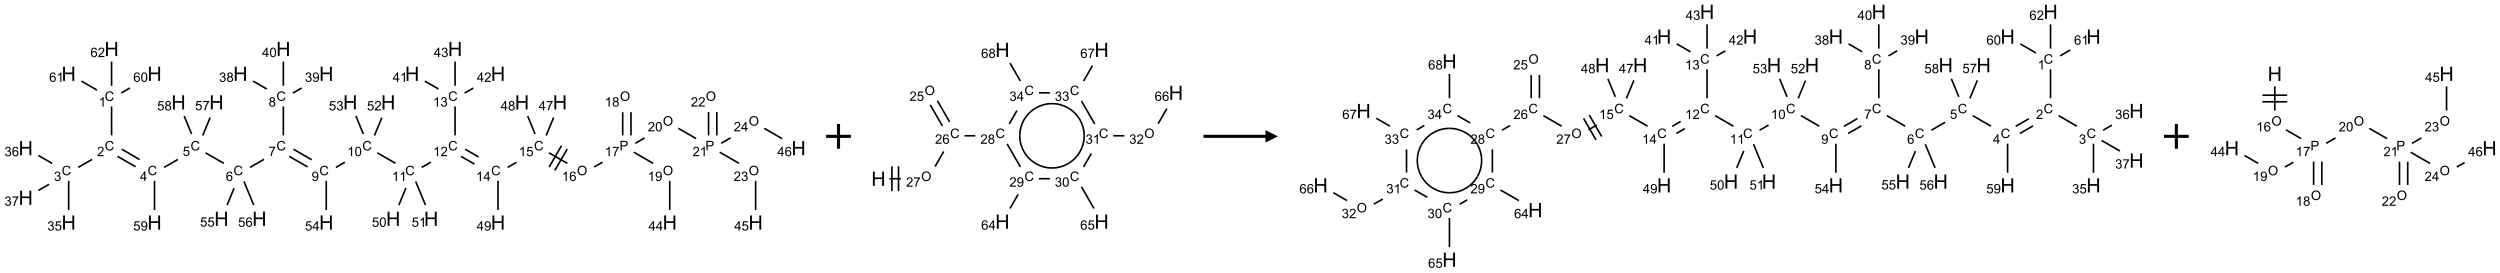 <?xml version="1.0" encoding="UTF-8"?>
<svg xmlns="http://www.w3.org/2000/svg" xmlns:xlink="http://www.w3.org/1999/xlink" width="2017" height="220" viewBox="0 0 2017 220">
<defs>
<g>
<g id="glyph-0-0">
<path d="M 1.332 0 L 1.332 -6.668 L 6.668 -6.668 L 6.668 0 Z M 1.5 -0.168 L 6.5 -0.168 L 6.5 -6.5 L 1.5 -6.5 Z M 1.5 -0.168 "/>
</g>
<g id="glyph-0-1">
<path d="M 6.27 -2.676 L 7.281 -2.422 C 7.07 -1.594 6.688 -0.961 6.137 -0.523 C 5.586 -0.086 4.914 0.129 4.121 0.129 C 3.297 0.129 2.629 -0.039 2.113 -0.371 C 1.598 -0.707 1.203 -1.191 0.934 -1.828 C 0.664 -2.465 0.531 -3.145 0.531 -3.875 C 0.531 -4.672 0.684 -5.363 0.988 -5.957 C 1.293 -6.547 1.723 -6.996 2.285 -7.305 C 2.844 -7.613 3.461 -7.766 4.137 -7.766 C 4.898 -7.766 5.543 -7.57 6.062 -7.184 C 6.582 -6.793 6.945 -6.246 7.152 -5.543 L 6.156 -5.309 C 5.98 -5.863 5.723 -6.266 5.387 -6.52 C 5.051 -6.773 4.625 -6.902 4.113 -6.902 C 3.527 -6.902 3.039 -6.762 2.645 -6.48 C 2.25 -6.199 1.973 -5.82 1.812 -5.348 C 1.652 -4.871 1.574 -4.383 1.574 -3.879 C 1.574 -3.23 1.668 -2.664 1.855 -2.18 C 2.047 -1.695 2.34 -1.332 2.738 -1.094 C 3.137 -0.855 3.57 -0.734 4.035 -0.734 C 4.602 -0.734 5.082 -0.898 5.473 -1.223 C 5.867 -1.551 6.133 -2.035 6.27 -2.676 Z M 6.27 -2.676 "/>
</g>
<g id="glyph-0-2">
<path d="M 3.973 0 L 3.035 0 L 3.035 -5.973 C 2.809 -5.758 2.516 -5.543 2.148 -5.328 C 1.781 -5.113 1.453 -4.953 1.16 -4.844 L 1.16 -5.75 C 1.684 -5.996 2.145 -6.297 2.535 -6.645 C 2.93 -6.996 3.207 -7.336 3.371 -7.668 L 3.973 -7.668 Z M 3.973 0 "/>
</g>
<g id="glyph-0-3">
<path d="M 5.371 -0.902 L 5.371 0 L 0.324 0 C 0.316 -0.227 0.352 -0.441 0.434 -0.652 C 0.562 -0.996 0.766 -1.332 1.051 -1.668 C 1.332 -2 1.742 -2.387 2.277 -2.824 C 3.105 -3.504 3.668 -4.043 3.957 -4.441 C 4.25 -4.84 4.395 -5.215 4.395 -5.566 C 4.395 -5.938 4.262 -6.254 3.996 -6.508 C 3.73 -6.762 3.387 -6.891 2.957 -6.891 C 2.508 -6.891 2.145 -6.754 1.875 -6.484 C 1.605 -6.215 1.469 -5.84 1.465 -5.359 L 0.5 -5.457 C 0.566 -6.176 0.812 -6.727 1.246 -7.102 C 1.676 -7.477 2.254 -7.668 2.98 -7.668 C 3.711 -7.668 4.293 -7.465 4.719 -7.059 C 5.145 -6.652 5.359 -6.148 5.359 -5.547 C 5.359 -5.242 5.297 -4.941 5.172 -4.645 C 5.047 -4.352 4.84 -4.039 4.551 -3.715 C 4.262 -3.387 3.777 -2.938 3.105 -2.371 C 2.543 -1.898 2.18 -1.578 2.02 -1.41 C 1.859 -1.242 1.73 -1.07 1.625 -0.902 Z M 5.371 -0.902 "/>
</g>
<g id="glyph-0-4">
<path d="M 0.449 -2.016 L 1.387 -2.141 C 1.492 -1.609 1.676 -1.227 1.934 -0.992 C 2.191 -0.758 2.508 -0.641 2.879 -0.641 C 3.32 -0.641 3.695 -0.793 3.996 -1.098 C 4.301 -1.402 4.453 -1.781 4.453 -2.234 C 4.453 -2.664 4.312 -3.02 4.031 -3.301 C 3.75 -3.578 3.391 -3.719 2.957 -3.719 C 2.781 -3.719 2.562 -3.684 2.297 -3.613 L 2.402 -4.438 C 2.465 -4.43 2.516 -4.426 2.551 -4.426 C 2.949 -4.426 3.312 -4.531 3.629 -4.738 C 3.949 -4.949 4.109 -5.27 4.109 -5.703 C 4.109 -6.047 3.992 -6.332 3.762 -6.559 C 3.527 -6.785 3.227 -6.895 2.859 -6.895 C 2.496 -6.895 2.191 -6.781 1.949 -6.551 C 1.707 -6.324 1.547 -5.98 1.48 -5.52 L 0.543 -5.688 C 0.656 -6.316 0.918 -6.805 1.324 -7.148 C 1.73 -7.492 2.234 -7.668 2.84 -7.668 C 3.254 -7.668 3.641 -7.578 3.988 -7.398 C 4.34 -7.219 4.609 -6.977 4.793 -6.668 C 4.98 -6.359 5.074 -6.031 5.074 -5.684 C 5.074 -5.352 4.984 -5.051 4.809 -4.781 C 4.629 -4.512 4.367 -4.297 4.02 -4.137 C 4.473 -4.031 4.824 -3.816 5.074 -3.488 C 5.324 -3.16 5.449 -2.75 5.449 -2.254 C 5.449 -1.59 5.203 -1.023 4.719 -0.559 C 4.234 -0.098 3.617 0.137 2.875 0.137 C 2.203 0.137 1.648 -0.062 1.207 -0.465 C 0.762 -0.863 0.512 -1.379 0.449 -2.016 Z M 0.449 -2.016 "/>
</g>
<g id="glyph-0-5">
<path d="M 0.441 -2 L 1.426 -2.082 C 1.5 -1.605 1.668 -1.242 1.934 -1.004 C 2.199 -0.762 2.52 -0.641 2.895 -0.641 C 3.348 -0.641 3.73 -0.812 4.043 -1.152 C 4.355 -1.492 4.512 -1.941 4.512 -2.504 C 4.512 -3.039 4.359 -3.461 4.059 -3.77 C 3.758 -4.078 3.367 -4.234 2.879 -4.234 C 2.578 -4.234 2.305 -4.164 2.062 -4.027 C 1.82 -3.891 1.629 -3.715 1.488 -3.496 L 0.609 -3.609 L 1.348 -7.531 L 5.145 -7.531 L 5.145 -6.637 L 2.098 -6.637 L 1.688 -4.582 C 2.145 -4.902 2.625 -5.062 3.129 -5.062 C 3.797 -5.062 4.359 -4.832 4.816 -4.371 C 5.277 -3.91 5.504 -3.312 5.504 -2.59 C 5.504 -1.898 5.305 -1.301 4.902 -0.797 C 4.41 -0.18 3.742 0.129 2.895 0.129 C 2.199 0.129 1.633 -0.062 1.195 -0.453 C 0.758 -0.844 0.504 -1.359 0.441 -2 Z M 0.441 -2 "/>
</g>
<g id="glyph-0-6">
<path d="M 5.309 -5.766 L 4.375 -5.691 C 4.293 -6.059 4.172 -6.328 4.02 -6.496 C 3.766 -6.762 3.453 -6.895 3.082 -6.895 C 2.785 -6.895 2.523 -6.812 2.297 -6.645 C 2 -6.43 1.77 -6.117 1.598 -5.703 C 1.43 -5.289 1.34 -4.703 1.332 -3.938 C 1.559 -4.281 1.836 -4.535 2.16 -4.703 C 2.488 -4.871 2.828 -4.953 3.188 -4.953 C 3.812 -4.953 4.344 -4.723 4.785 -4.262 C 5.223 -3.801 5.441 -3.207 5.441 -2.48 C 5.441 -2 5.34 -1.555 5.133 -1.145 C 4.926 -0.73 4.641 -0.418 4.281 -0.199 C 3.922 0.02 3.512 0.129 3.051 0.129 C 2.27 0.129 1.633 -0.156 1.141 -0.73 C 0.648 -1.305 0.402 -2.254 0.402 -3.574 C 0.402 -5.051 0.672 -6.121 1.219 -6.793 C 1.695 -7.375 2.336 -7.668 3.141 -7.668 C 3.742 -7.668 4.234 -7.5 4.617 -7.16 C 5 -6.824 5.23 -6.359 5.309 -5.766 Z M 1.48 -2.473 C 1.48 -2.152 1.547 -1.844 1.684 -1.547 C 1.82 -1.25 2.016 -1.027 2.262 -0.871 C 2.508 -0.719 2.766 -0.641 3.035 -0.641 C 3.434 -0.641 3.773 -0.801 4.059 -1.121 C 4.344 -1.441 4.484 -1.875 4.484 -2.422 C 4.484 -2.949 4.344 -3.367 4.062 -3.668 C 3.781 -3.973 3.426 -4.125 3 -4.125 C 2.578 -4.125 2.219 -3.973 1.922 -3.668 C 1.625 -3.363 1.48 -2.969 1.48 -2.473 Z M 1.48 -2.473 "/>
</g>
<g id="glyph-0-7">
<path d="M 0.504 -6.637 L 0.504 -7.535 L 5.449 -7.535 L 5.449 -6.809 C 4.961 -6.289 4.48 -5.602 4.004 -4.746 C 3.527 -3.887 3.156 -3.004 2.895 -2.098 C 2.707 -1.461 2.59 -0.762 2.535 0 L 1.574 0 C 1.582 -0.602 1.703 -1.328 1.926 -2.176 C 2.152 -3.027 2.477 -3.848 2.898 -4.637 C 3.32 -5.426 3.77 -6.094 4.246 -6.637 Z M 0.504 -6.637 "/>
</g>
<g id="glyph-0-8">
<path d="M 3.449 0 L 3.449 -1.828 L 0.137 -1.828 L 0.137 -2.688 L 3.621 -7.637 L 4.387 -7.637 L 4.387 -2.688 L 5.418 -2.688 L 5.418 -1.828 L 4.387 -1.828 L 4.387 0 Z M 3.449 -2.688 L 3.449 -6.129 L 1.059 -2.688 Z M 3.449 -2.688 "/>
</g>
<g id="glyph-0-9">
<path d="M 1.887 -4.141 C 1.496 -4.281 1.207 -4.484 1.02 -4.75 C 0.832 -5.016 0.738 -5.328 0.738 -5.699 C 0.738 -6.254 0.938 -6.719 1.34 -7.098 C 1.738 -7.477 2.27 -7.668 2.934 -7.668 C 3.598 -7.668 4.137 -7.473 4.543 -7.086 C 4.949 -6.699 5.152 -6.227 5.152 -5.672 C 5.152 -5.316 5.059 -5.008 4.871 -4.746 C 4.688 -4.484 4.406 -4.281 4.027 -4.141 C 4.496 -3.988 4.852 -3.742 5.098 -3.402 C 5.34 -3.062 5.465 -2.656 5.465 -2.184 C 5.465 -1.531 5.234 -0.98 4.77 -0.535 C 4.309 -0.09 3.703 0.129 2.949 0.129 C 2.195 0.129 1.586 -0.094 1.125 -0.539 C 0.664 -0.984 0.434 -1.543 0.434 -2.207 C 0.434 -2.703 0.559 -3.121 0.809 -3.457 C 1.062 -3.793 1.422 -4.02 1.887 -4.141 Z M 1.699 -5.73 C 1.699 -5.367 1.812 -5.074 2.047 -4.844 C 2.281 -4.613 2.582 -4.5 2.953 -4.5 C 3.312 -4.5 3.609 -4.613 3.84 -4.84 C 4.07 -5.066 4.188 -5.348 4.188 -5.676 C 4.188 -6.02 4.07 -6.309 3.832 -6.543 C 3.594 -6.777 3.297 -6.895 2.941 -6.895 C 2.586 -6.895 2.289 -6.781 2.051 -6.551 C 1.816 -6.324 1.699 -6.047 1.699 -5.73 Z M 1.395 -2.203 C 1.395 -1.938 1.461 -1.676 1.586 -1.426 C 1.711 -1.176 1.902 -0.984 2.152 -0.848 C 2.402 -0.711 2.672 -0.641 2.957 -0.641 C 3.406 -0.641 3.777 -0.785 4.066 -1.074 C 4.359 -1.363 4.504 -1.727 4.504 -2.172 C 4.504 -2.625 4.355 -2.996 4.055 -3.293 C 3.754 -3.586 3.379 -3.734 2.926 -3.734 C 2.484 -3.734 2.121 -3.59 1.832 -3.297 C 1.543 -3.004 1.395 -2.641 1.395 -2.203 Z M 1.395 -2.203 "/>
</g>
<g id="glyph-0-10">
<path d="M 0.582 -1.766 L 1.484 -1.848 C 1.562 -1.426 1.707 -1.117 1.922 -0.926 C 2.137 -0.734 2.414 -0.641 2.75 -0.641 C 3.039 -0.641 3.289 -0.707 3.508 -0.84 C 3.727 -0.973 3.902 -1.148 4.043 -1.367 C 4.18 -1.586 4.297 -1.887 4.391 -2.262 C 4.484 -2.637 4.531 -3.016 4.531 -3.406 C 4.531 -3.449 4.531 -3.512 4.527 -3.594 C 4.34 -3.297 4.082 -3.055 3.758 -2.867 C 3.434 -2.68 3.082 -2.59 2.703 -2.59 C 2.07 -2.59 1.535 -2.816 1.098 -3.277 C 0.66 -3.734 0.441 -4.34 0.441 -5.09 C 0.441 -5.863 0.672 -6.484 1.129 -6.957 C 1.586 -7.43 2.156 -7.668 2.844 -7.668 C 3.34 -7.668 3.793 -7.531 4.207 -7.266 C 4.617 -7 4.93 -6.617 5.145 -6.121 C 5.355 -5.629 5.465 -4.91 5.465 -3.973 C 5.465 -2.996 5.359 -2.223 5.145 -1.645 C 4.934 -1.066 4.617 -0.625 4.199 -0.324 C 3.781 -0.02 3.293 0.129 2.73 0.129 C 2.133 0.129 1.645 -0.035 1.266 -0.367 C 0.887 -0.699 0.66 -1.164 0.582 -1.766 Z M 4.422 -5.137 C 4.422 -5.676 4.277 -6.102 3.992 -6.418 C 3.707 -6.734 3.359 -6.891 2.957 -6.891 C 2.543 -6.891 2.18 -6.719 1.871 -6.379 C 1.562 -6.039 1.406 -5.598 1.406 -5.059 C 1.406 -4.57 1.555 -4.176 1.848 -3.871 C 2.141 -3.566 2.5 -3.418 2.934 -3.418 C 3.367 -3.418 3.723 -3.57 4.004 -3.871 C 4.281 -4.176 4.422 -4.598 4.422 -5.137 Z M 4.422 -5.137 "/>
</g>
<g id="glyph-0-11">
<path d="M 0.441 -3.766 C 0.441 -4.668 0.535 -5.395 0.723 -5.945 C 0.906 -6.496 1.184 -6.922 1.551 -7.219 C 1.918 -7.516 2.375 -7.668 2.934 -7.668 C 3.344 -7.668 3.703 -7.586 4.012 -7.418 C 4.32 -7.254 4.574 -7.016 4.777 -6.707 C 4.977 -6.395 5.137 -6.016 5.25 -5.57 C 5.363 -5.125 5.422 -4.523 5.422 -3.766 C 5.422 -2.871 5.328 -2.148 5.145 -1.598 C 4.961 -1.047 4.688 -0.621 4.32 -0.32 C 3.953 -0.02 3.492 0.129 2.934 0.129 C 2.195 0.129 1.617 -0.133 1.199 -0.66 C 0.695 -1.297 0.441 -2.332 0.441 -3.766 Z M 1.406 -3.766 C 1.406 -2.512 1.555 -1.68 1.848 -1.262 C 2.141 -0.848 2.5 -0.641 2.934 -0.641 C 3.363 -0.641 3.727 -0.848 4.02 -1.266 C 4.312 -1.684 4.457 -2.516 4.457 -3.766 C 4.457 -5.023 4.312 -5.859 4.02 -6.27 C 3.727 -6.684 3.359 -6.891 2.922 -6.891 C 2.492 -6.891 2.148 -6.707 1.891 -6.344 C 1.566 -5.879 1.406 -5.02 1.406 -3.766 Z M 1.406 -3.766 "/>
</g>
<g id="glyph-0-12">
<path d="M 0.516 -3.719 C 0.516 -4.984 0.855 -5.977 1.535 -6.695 C 2.215 -7.414 3.094 -7.77 4.172 -7.77 C 4.875 -7.77 5.512 -7.602 6.078 -7.266 C 6.645 -6.93 7.074 -6.461 7.371 -5.855 C 7.668 -5.254 7.816 -4.57 7.816 -3.809 C 7.816 -3.035 7.66 -2.34 7.348 -1.73 C 7.035 -1.117 6.594 -0.656 6.02 -0.34 C 5.449 -0.027 4.828 0.129 4.168 0.129 C 3.449 0.129 2.805 -0.043 2.238 -0.391 C 1.672 -0.738 1.246 -1.211 0.953 -1.812 C 0.66 -2.414 0.516 -3.047 0.516 -3.719 Z M 1.559 -3.703 C 1.559 -2.781 1.805 -2.059 2.301 -1.527 C 2.793 -1 3.414 -0.734 4.16 -0.734 C 4.922 -0.734 5.547 -1 6.039 -1.535 C 6.531 -2.07 6.777 -2.828 6.777 -3.812 C 6.777 -4.434 6.672 -4.977 6.461 -5.441 C 6.25 -5.902 5.945 -6.262 5.539 -6.52 C 5.133 -6.773 4.68 -6.902 4.176 -6.902 C 3.461 -6.902 2.848 -6.656 2.332 -6.164 C 1.816 -5.672 1.559 -4.852 1.559 -3.703 Z M 1.559 -3.703 "/>
</g>
<g id="glyph-0-13">
<path d="M 0.824 0 L 0.824 -7.637 L 3.703 -7.637 C 4.211 -7.637 4.598 -7.609 4.863 -7.562 C 5.238 -7.5 5.555 -7.383 5.809 -7.207 C 6.062 -7.031 6.266 -6.785 6.418 -6.469 C 6.574 -6.152 6.652 -5.805 6.652 -5.426 C 6.652 -4.777 6.445 -4.227 6.031 -3.777 C 5.617 -3.328 4.871 -3.105 3.793 -3.105 L 1.832 -3.105 L 1.832 0 Z M 1.832 -4.004 L 3.809 -4.004 C 4.461 -4.004 4.922 -4.125 5.199 -4.371 C 5.473 -4.613 5.609 -4.953 5.609 -5.395 C 5.609 -5.715 5.527 -5.988 5.367 -6.215 C 5.207 -6.441 4.992 -6.594 4.73 -6.668 C 4.559 -6.711 4.246 -6.734 3.785 -6.734 L 1.832 -6.734 Z M 1.832 -4.004 "/>
</g>
<g id="glyph-1-0">
<path d="M 2 0 L 2 -10 L 10 -10 L 10 0 Z M 2.25 -0.25 L 9.75 -0.25 L 9.75 -9.75 L 2.25 -9.75 Z M 2.25 -0.25 "/>
</g>
<g id="glyph-1-1">
<path d="M 1.281 0 L 1.281 -11.453 L 2.797 -11.453 L 2.797 -6.75 L 8.75 -6.75 L 8.75 -11.453 L 10.266 -11.453 L 10.266 0 L 8.75 0 L 8.75 -5.398 L 2.797 -5.398 L 2.797 0 Z M 1.281 0 "/>
</g>
</g>
</defs>
<path fill="none" stroke-width="0.033" stroke-linecap="butt" stroke-linejoin="miter" stroke="rgb(0%, 0%, 0%)" stroke-opacity="1" stroke-miterlimit="10" d="M 1.732 1.159 L 1.732 1.742 " transform="matrix(40, 0, 0, 40, 20.752, 39.535)"/>
<path fill="none" stroke-width="0.033" stroke-linecap="butt" stroke-linejoin="miter" stroke="rgb(0%, 0%, 0%)" stroke-opacity="1" stroke-miterlimit="10" d="M 1.338 2.227 L 1.059 2.388 " transform="matrix(40, 0, 0, 40, 20.752, 39.535)"/>
<path fill="none" stroke-width="0.033" stroke-linecap="butt" stroke-linejoin="miter" stroke="rgb(0%, 0%, 0%)" stroke-opacity="1" stroke-miterlimit="10" d="M 0.866 2.659 L 0.866 3.247 " transform="matrix(40, 0, 0, 40, 20.752, 39.535)"/>
<path fill="none" stroke-width="0.033" stroke-linecap="butt" stroke-linejoin="miter" stroke="rgb(0%, 0%, 0%)" stroke-opacity="1" stroke-miterlimit="10" d="M 0.532 2.307 L 0.255 2.147 " transform="matrix(40, 0, 0, 40, 20.752, 39.535)"/>
<path fill="none" stroke-width="0.033" stroke-linecap="butt" stroke-linejoin="miter" stroke="rgb(0%, 0%, 0%)" stroke-opacity="1" stroke-miterlimit="10" d="M 0.472 2.728 L 0.255 2.853 " transform="matrix(40, 0, 0, 40, 20.752, 39.535)"/>
<path fill="none" stroke-width="0.033" stroke-linecap="butt" stroke-linejoin="miter" stroke="rgb(0%, 0%, 0%)" stroke-opacity="1" stroke-miterlimit="10" d="M 1.852 2.166 L 2.216 2.375 " transform="matrix(40, 0, 0, 40, 20.752, 39.535)"/>
<path fill="none" stroke-width="0.033" stroke-linecap="butt" stroke-linejoin="miter" stroke="rgb(0%, 0%, 0%)" stroke-opacity="1" stroke-miterlimit="10" d="M 1.936 2.021 L 2.299 2.231 " transform="matrix(40, 0, 0, 40, 20.752, 39.535)"/>
<path fill="none" stroke-width="0.033" stroke-linecap="butt" stroke-linejoin="miter" stroke="rgb(0%, 0%, 0%)" stroke-opacity="1" stroke-miterlimit="10" d="M 2.791 2.388 L 3.07 2.227 " transform="matrix(40, 0, 0, 40, 20.752, 39.535)"/>
<path fill="none" stroke-width="0.033" stroke-linecap="butt" stroke-linejoin="miter" stroke="rgb(0%, 0%, 0%)" stroke-opacity="1" stroke-miterlimit="10" d="M 3.626 2.094 L 3.996 2.307 " transform="matrix(40, 0, 0, 40, 20.752, 39.535)"/>
<path fill="none" stroke-width="0.033" stroke-linecap="butt" stroke-linejoin="miter" stroke="rgb(0%, 0%, 0%)" stroke-opacity="1" stroke-miterlimit="10" d="M 4.523 2.388 L 4.806 2.225 " transform="matrix(40, 0, 0, 40, 20.752, 39.535)"/>
<path fill="none" stroke-width="0.033" stroke-linecap="butt" stroke-linejoin="miter" stroke="rgb(0%, 0%, 0%)" stroke-opacity="1" stroke-miterlimit="10" d="M 5.196 1.742 L 5.196 1.159 " transform="matrix(40, 0, 0, 40, 20.752, 39.535)"/>
<path fill="none" stroke-width="0.033" stroke-linecap="butt" stroke-linejoin="miter" stroke="rgb(0%, 0%, 0%)" stroke-opacity="1" stroke-miterlimit="10" d="M 4.862 0.807 L 4.585 0.647 " transform="matrix(40, 0, 0, 40, 20.752, 39.535)"/>
<path fill="none" stroke-width="0.033" stroke-linecap="butt" stroke-linejoin="miter" stroke="rgb(0%, 0%, 0%)" stroke-opacity="1" stroke-miterlimit="10" d="M 5.389 0.888 L 5.567 0.786 " transform="matrix(40, 0, 0, 40, 20.752, 39.535)"/>
<path fill="none" stroke-width="0.033" stroke-linecap="butt" stroke-linejoin="miter" stroke="rgb(0%, 0%, 0%)" stroke-opacity="1" stroke-miterlimit="10" d="M 5.196 0.742 L 5.196 0.253 " transform="matrix(40, 0, 0, 40, 20.752, 39.535)"/>
<path fill="none" stroke-width="0.033" stroke-linecap="butt" stroke-linejoin="miter" stroke="rgb(0%, 0%, 0%)" stroke-opacity="1" stroke-miterlimit="10" d="M 5.316 2.166 L 5.685 2.378 " transform="matrix(40, 0, 0, 40, 20.752, 39.535)"/>
<path fill="none" stroke-width="0.033" stroke-linecap="butt" stroke-linejoin="miter" stroke="rgb(0%, 0%, 0%)" stroke-opacity="1" stroke-miterlimit="10" d="M 5.4 2.021 L 5.768 2.234 " transform="matrix(40, 0, 0, 40, 20.752, 39.535)"/>
<path fill="none" stroke-width="0.033" stroke-linecap="butt" stroke-linejoin="miter" stroke="rgb(0%, 0%, 0%)" stroke-opacity="1" stroke-miterlimit="10" d="M 6.255 2.388 L 6.437 2.284 " transform="matrix(40, 0, 0, 40, 20.752, 39.535)"/>
<path fill="none" stroke-width="0.033" stroke-linecap="butt" stroke-linejoin="miter" stroke="rgb(0%, 0%, 0%)" stroke-opacity="1" stroke-miterlimit="10" d="M 7.09 2.094 L 7.46 2.307 " transform="matrix(40, 0, 0, 40, 20.752, 39.535)"/>
<path fill="none" stroke-width="0.033" stroke-linecap="butt" stroke-linejoin="miter" stroke="rgb(0%, 0%, 0%)" stroke-opacity="1" stroke-miterlimit="10" d="M 7.987 2.388 L 8.171 2.282 " transform="matrix(40, 0, 0, 40, 20.752, 39.535)"/>
<path fill="none" stroke-width="0.033" stroke-linecap="butt" stroke-linejoin="miter" stroke="rgb(0%, 0%, 0%)" stroke-opacity="1" stroke-miterlimit="10" d="M 8.66 1.742 L 8.66 1.159 " transform="matrix(40, 0, 0, 40, 20.752, 39.535)"/>
<path fill="none" stroke-width="0.033" stroke-linecap="butt" stroke-linejoin="miter" stroke="rgb(0%, 0%, 0%)" stroke-opacity="1" stroke-miterlimit="10" d="M 8.326 0.807 L 8.049 0.647 " transform="matrix(40, 0, 0, 40, 20.752, 39.535)"/>
<path fill="none" stroke-width="0.033" stroke-linecap="butt" stroke-linejoin="miter" stroke="rgb(0%, 0%, 0%)" stroke-opacity="1" stroke-miterlimit="10" d="M 8.853 0.888 L 9.028 0.788 " transform="matrix(40, 0, 0, 40, 20.752, 39.535)"/>
<path fill="none" stroke-width="0.033" stroke-linecap="butt" stroke-linejoin="miter" stroke="rgb(0%, 0%, 0%)" stroke-opacity="1" stroke-miterlimit="10" d="M 8.66 0.742 L 8.66 0.253 " transform="matrix(40, 0, 0, 40, 20.752, 39.535)"/>
<path fill="none" stroke-width="0.033" stroke-linecap="butt" stroke-linejoin="miter" stroke="rgb(0%, 0%, 0%)" stroke-opacity="1" stroke-miterlimit="10" d="M 8.781 2.166 L 9.052 2.322 " transform="matrix(40, 0, 0, 40, 20.752, 39.535)"/>
<path fill="none" stroke-width="0.033" stroke-linecap="butt" stroke-linejoin="miter" stroke="rgb(0%, 0%, 0%)" stroke-opacity="1" stroke-miterlimit="10" d="M 8.864 2.021 L 9.135 2.178 " transform="matrix(40, 0, 0, 40, 20.752, 39.535)"/>
<path fill="none" stroke-width="0.033" stroke-linecap="butt" stroke-linejoin="miter" stroke="rgb(0%, 0%, 0%)" stroke-opacity="1" stroke-miterlimit="10" d="M 9.72 2.388 L 9.899 2.285 " transform="matrix(40, 0, 0, 40, 20.752, 39.535)"/>
<path fill="none" stroke-width="0.033" stroke-linecap="butt" stroke-linejoin="miter" stroke="rgb(0%, 0%, 0%)" stroke-opacity="1" stroke-miterlimit="10" d="M 10.554 2.094 L 10.924 2.307 " transform="matrix(40, 0, 0, 40, 20.752, 39.535)"/>
<path fill="none" stroke-width="0.033" stroke-linecap="butt" stroke-linejoin="miter" stroke="rgb(0%, 0%, 0%)" stroke-opacity="1" stroke-miterlimit="10" d="M 10.672 2.45 L 10.922 2.017 " transform="matrix(40, 0, 0, 40, 20.752, 39.535)"/>
<path fill="none" stroke-width="0.033" stroke-linecap="butt" stroke-linejoin="miter" stroke="rgb(0%, 0%, 0%)" stroke-opacity="1" stroke-miterlimit="10" d="M 10.557 2.383 L 10.807 1.95 " transform="matrix(40, 0, 0, 40, 20.752, 39.535)"/>
<path fill="none" stroke-width="0.033" stroke-linecap="butt" stroke-linejoin="miter" stroke="rgb(0%, 0%, 0%)" stroke-opacity="1" stroke-miterlimit="10" d="M 11.465 2.38 L 11.634 2.283 " transform="matrix(40, 0, 0, 40, 20.752, 39.535)"/>
<path fill="none" stroke-width="0.033" stroke-linecap="butt" stroke-linejoin="miter" stroke="rgb(0%, 0%, 0%)" stroke-opacity="1" stroke-miterlimit="10" d="M 12.208 1.742 L 12.208 1.275 " transform="matrix(40, 0, 0, 40, 20.752, 39.535)"/>
<path fill="none" stroke-width="0.033" stroke-linecap="butt" stroke-linejoin="miter" stroke="rgb(0%, 0%, 0%)" stroke-opacity="1" stroke-miterlimit="10" d="M 12.041 1.742 L 12.041 1.275 " transform="matrix(40, 0, 0, 40, 20.752, 39.535)"/>
<path fill="none" stroke-width="0.033" stroke-linecap="butt" stroke-linejoin="miter" stroke="rgb(0%, 0%, 0%)" stroke-opacity="1" stroke-miterlimit="10" d="M 12.266 2.082 L 12.656 2.307 " transform="matrix(40, 0, 0, 40, 20.752, 39.535)"/>
<path fill="none" stroke-width="0.033" stroke-linecap="butt" stroke-linejoin="miter" stroke="rgb(0%, 0%, 0%)" stroke-opacity="1" stroke-miterlimit="10" d="M 12.99 2.659 L 12.99 3.247 " transform="matrix(40, 0, 0, 40, 20.752, 39.535)"/>
<path fill="none" stroke-width="0.033" stroke-linecap="butt" stroke-linejoin="miter" stroke="rgb(0%, 0%, 0%)" stroke-opacity="1" stroke-miterlimit="10" d="M 12.295 1.902 L 12.483 1.793 " transform="matrix(40, 0, 0, 40, 20.752, 39.535)"/>
<path fill="none" stroke-width="0.033" stroke-linecap="butt" stroke-linejoin="miter" stroke="rgb(0%, 0%, 0%)" stroke-opacity="1" stroke-miterlimit="10" d="M 13.163 1.6 L 13.522 1.807 " transform="matrix(40, 0, 0, 40, 20.752, 39.535)"/>
<path fill="none" stroke-width="0.033" stroke-linecap="butt" stroke-linejoin="miter" stroke="rgb(0%, 0%, 0%)" stroke-opacity="1" stroke-miterlimit="10" d="M 13.94 1.742 L 13.94 1.272 " transform="matrix(40, 0, 0, 40, 20.752, 39.535)"/>
<path fill="none" stroke-width="0.033" stroke-linecap="butt" stroke-linejoin="miter" stroke="rgb(0%, 0%, 0%)" stroke-opacity="1" stroke-miterlimit="10" d="M 13.773 1.742 L 13.773 1.272 " transform="matrix(40, 0, 0, 40, 20.752, 39.535)"/>
<path fill="none" stroke-width="0.033" stroke-linecap="butt" stroke-linejoin="miter" stroke="rgb(0%, 0%, 0%)" stroke-opacity="1" stroke-miterlimit="10" d="M 13.998 2.082 L 14.388 2.307 " transform="matrix(40, 0, 0, 40, 20.752, 39.535)"/>
<path fill="none" stroke-width="0.033" stroke-linecap="butt" stroke-linejoin="miter" stroke="rgb(0%, 0%, 0%)" stroke-opacity="1" stroke-miterlimit="10" d="M 14.722 2.659 L 14.722 3.247 " transform="matrix(40, 0, 0, 40, 20.752, 39.535)"/>
<path fill="none" stroke-width="0.033" stroke-linecap="butt" stroke-linejoin="miter" stroke="rgb(0%, 0%, 0%)" stroke-opacity="1" stroke-miterlimit="10" d="M 14.027 1.902 L 14.216 1.792 " transform="matrix(40, 0, 0, 40, 20.752, 39.535)"/>
<path fill="none" stroke-width="0.033" stroke-linecap="butt" stroke-linejoin="miter" stroke="rgb(0%, 0%, 0%)" stroke-opacity="1" stroke-miterlimit="10" d="M 14.895 1.6 L 15.256 1.808 " transform="matrix(40, 0, 0, 40, 20.752, 39.535)"/>
<path fill="none" stroke-width="0.033" stroke-linecap="butt" stroke-linejoin="miter" stroke="rgb(0%, 0%, 0%)" stroke-opacity="1" stroke-miterlimit="10" d="M 10.498 1.745 L 10.648 1.382 " transform="matrix(40, 0, 0, 40, 20.752, 39.535)"/>
<path fill="none" stroke-width="0.033" stroke-linecap="butt" stroke-linejoin="miter" stroke="rgb(0%, 0%, 0%)" stroke-opacity="1" stroke-miterlimit="10" d="M 10.274 1.715 L 10.124 1.352 " transform="matrix(40, 0, 0, 40, 20.752, 39.535)"/>
<path fill="none" stroke-width="0.033" stroke-linecap="butt" stroke-linejoin="miter" stroke="rgb(0%, 0%, 0%)" stroke-opacity="1" stroke-miterlimit="10" d="M 9.526 2.659 L 9.526 3.247 " transform="matrix(40, 0, 0, 40, 20.752, 39.535)"/>
<path fill="none" stroke-width="0.033" stroke-linecap="butt" stroke-linejoin="miter" stroke="rgb(0%, 0%, 0%)" stroke-opacity="1" stroke-miterlimit="10" d="M 7.668 2.805 L 7.526 3.148 " transform="matrix(40, 0, 0, 40, 20.752, 39.535)"/>
<path fill="none" stroke-width="0.033" stroke-linecap="butt" stroke-linejoin="miter" stroke="rgb(0%, 0%, 0%)" stroke-opacity="1" stroke-miterlimit="10" d="M 7.865 2.671 L 8.063 3.148 " transform="matrix(40, 0, 0, 40, 20.752, 39.535)"/>
<path fill="none" stroke-width="0.033" stroke-linecap="butt" stroke-linejoin="miter" stroke="rgb(0%, 0%, 0%)" stroke-opacity="1" stroke-miterlimit="10" d="M 7.034 1.745 L 7.183 1.386 " transform="matrix(40, 0, 0, 40, 20.752, 39.535)"/>
<path fill="none" stroke-width="0.033" stroke-linecap="butt" stroke-linejoin="miter" stroke="rgb(0%, 0%, 0%)" stroke-opacity="1" stroke-miterlimit="10" d="M 6.81 1.715 L 6.66 1.352 " transform="matrix(40, 0, 0, 40, 20.752, 39.535)"/>
<path fill="none" stroke-width="0.033" stroke-linecap="butt" stroke-linejoin="miter" stroke="rgb(0%, 0%, 0%)" stroke-opacity="1" stroke-miterlimit="10" d="M 6.062 2.659 L 6.062 3.247 " transform="matrix(40, 0, 0, 40, 20.752, 39.535)"/>
<path fill="none" stroke-width="0.033" stroke-linecap="butt" stroke-linejoin="miter" stroke="rgb(0%, 0%, 0%)" stroke-opacity="1" stroke-miterlimit="10" d="M 4.202 2.808 L 4.062 3.148 " transform="matrix(40, 0, 0, 40, 20.752, 39.535)"/>
<path fill="none" stroke-width="0.033" stroke-linecap="butt" stroke-linejoin="miter" stroke="rgb(0%, 0%, 0%)" stroke-opacity="1" stroke-miterlimit="10" d="M 4.401 2.671 L 4.599 3.148 " transform="matrix(40, 0, 0, 40, 20.752, 39.535)"/>
<path fill="none" stroke-width="0.033" stroke-linecap="butt" stroke-linejoin="miter" stroke="rgb(0%, 0%, 0%)" stroke-opacity="1" stroke-miterlimit="10" d="M 3.57 1.745 L 3.72 1.382 " transform="matrix(40, 0, 0, 40, 20.752, 39.535)"/>
<path fill="none" stroke-width="0.033" stroke-linecap="butt" stroke-linejoin="miter" stroke="rgb(0%, 0%, 0%)" stroke-opacity="1" stroke-miterlimit="10" d="M 3.346 1.715 L 3.196 1.352 " transform="matrix(40, 0, 0, 40, 20.752, 39.535)"/>
<path fill="none" stroke-width="0.033" stroke-linecap="butt" stroke-linejoin="miter" stroke="rgb(0%, 0%, 0%)" stroke-opacity="1" stroke-miterlimit="10" d="M 2.598 2.659 L 2.598 3.247 " transform="matrix(40, 0, 0, 40, 20.752, 39.535)"/>
<path fill="none" stroke-width="0.033" stroke-linecap="butt" stroke-linejoin="miter" stroke="rgb(0%, 0%, 0%)" stroke-opacity="1" stroke-miterlimit="10" d="M 1.925 0.888 L 2.102 0.786 " transform="matrix(40, 0, 0, 40, 20.752, 39.535)"/>
<path fill="none" stroke-width="0.033" stroke-linecap="butt" stroke-linejoin="miter" stroke="rgb(0%, 0%, 0%)" stroke-opacity="1" stroke-miterlimit="10" d="M 1.438 0.83 L 1.121 0.647 " transform="matrix(40, 0, 0, 40, 20.752, 39.535)"/>
<path fill="none" stroke-width="0.033" stroke-linecap="butt" stroke-linejoin="miter" stroke="rgb(0%, 0%, 0%)" stroke-opacity="1" stroke-miterlimit="10" d="M 1.732 0.742 L 1.732 0.253 " transform="matrix(40, 0, 0, 40, 20.752, 39.535)"/>
<g fill="rgb(0%, 0%, 0%)" fill-opacity="1">
<use xlink:href="#glyph-0-1" x="84.441" y="81.379"/>
</g>
<g fill="rgb(0%, 0%, 0%)" fill-opacity="1">
<use xlink:href="#glyph-0-2" x="79.664" y="86.016"/>
</g>
<g fill="rgb(0%, 0%, 0%)" fill-opacity="1">
<use xlink:href="#glyph-0-1" x="84.441" y="121.379"/>
</g>
<g fill="rgb(0%, 0%, 0%)" fill-opacity="1">
<use xlink:href="#glyph-0-3" x="78.27" y="126.016"/>
</g>
<g fill="rgb(0%, 0%, 0%)" fill-opacity="1">
<use xlink:href="#glyph-0-1" x="49.801" y="141.379"/>
</g>
<g fill="rgb(0%, 0%, 0%)" fill-opacity="1">
<use xlink:href="#glyph-0-4" x="43.551" y="146.016"/>
</g>
<g fill="rgb(0%, 0%, 0%)" fill-opacity="1">
<use xlink:href="#glyph-1-1" x="49.621" y="185.262"/>
</g>
<g fill="rgb(0%, 0%, 0%)" fill-opacity="1">
<use xlink:href="#glyph-0-4" x="38.129" y="186.055"/>
<use xlink:href="#glyph-0-5" x="44.061" y="186.055"/>
</g>
<g fill="rgb(0%, 0%, 0%)" fill-opacity="1">
<use xlink:href="#glyph-1-1" x="14.98" y="125.262"/>
</g>
<g fill="rgb(0%, 0%, 0%)" fill-opacity="1">
<use xlink:href="#glyph-0-4" x="3.551" y="126.055"/>
<use xlink:href="#glyph-0-6" x="9.483" y="126.055"/>
</g>
<g fill="rgb(0%, 0%, 0%)" fill-opacity="1">
<use xlink:href="#glyph-1-1" x="14.98" y="165.262"/>
</g>
<g fill="rgb(0%, 0%, 0%)" fill-opacity="1">
<use xlink:href="#glyph-0-4" x="3.547" y="166.055"/>
<use xlink:href="#glyph-0-7" x="9.479" y="166.055"/>
</g>
<g fill="rgb(0%, 0%, 0%)" fill-opacity="1">
<use xlink:href="#glyph-0-1" x="119.082" y="141.379"/>
</g>
<g fill="rgb(0%, 0%, 0%)" fill-opacity="1">
<use xlink:href="#glyph-0-8" x="112.863" y="145.984"/>
</g>
<g fill="rgb(0%, 0%, 0%)" fill-opacity="1">
<use xlink:href="#glyph-0-1" x="153.723" y="121.379"/>
</g>
<g fill="rgb(0%, 0%, 0%)" fill-opacity="1">
<use xlink:href="#glyph-0-5" x="147.414" y="125.883"/>
</g>
<g fill="rgb(0%, 0%, 0%)" fill-opacity="1">
<use xlink:href="#glyph-0-1" x="188.363" y="141.379"/>
</g>
<g fill="rgb(0%, 0%, 0%)" fill-opacity="1">
<use xlink:href="#glyph-0-6" x="182.117" y="146.016"/>
</g>
<g fill="rgb(0%, 0%, 0%)" fill-opacity="1">
<use xlink:href="#glyph-0-1" x="223.004" y="121.379"/>
</g>
<g fill="rgb(0%, 0%, 0%)" fill-opacity="1">
<use xlink:href="#glyph-0-7" x="216.754" y="125.887"/>
</g>
<g fill="rgb(0%, 0%, 0%)" fill-opacity="1">
<use xlink:href="#glyph-0-1" x="223.004" y="81.379"/>
</g>
<g fill="rgb(0%, 0%, 0%)" fill-opacity="1">
<use xlink:href="#glyph-0-9" x="216.738" y="86.016"/>
</g>
<g fill="rgb(0%, 0%, 0%)" fill-opacity="1">
<use xlink:href="#glyph-1-1" x="188.184" y="65.262"/>
</g>
<g fill="rgb(0%, 0%, 0%)" fill-opacity="1">
<use xlink:href="#glyph-0-4" x="176.734" y="66.055"/>
<use xlink:href="#glyph-0-9" x="182.667" y="66.055"/>
</g>
<g fill="rgb(0%, 0%, 0%)" fill-opacity="1">
<use xlink:href="#glyph-1-1" x="257.465" y="65.262"/>
</g>
<g fill="rgb(0%, 0%, 0%)" fill-opacity="1">
<use xlink:href="#glyph-0-4" x="246.016" y="66.055"/>
<use xlink:href="#glyph-0-10" x="251.948" y="66.055"/>
</g>
<g fill="rgb(0%, 0%, 0%)" fill-opacity="1">
<use xlink:href="#glyph-1-1" x="222.824" y="45.262"/>
</g>
<g fill="rgb(0%, 0%, 0%)" fill-opacity="1">
<use xlink:href="#glyph-0-8" x="211.418" y="46.055"/>
<use xlink:href="#glyph-0-11" x="217.35" y="46.055"/>
</g>
<g fill="rgb(0%, 0%, 0%)" fill-opacity="1">
<use xlink:href="#glyph-0-1" x="257.645" y="141.379"/>
</g>
<g fill="rgb(0%, 0%, 0%)" fill-opacity="1">
<use xlink:href="#glyph-0-10" x="251.379" y="146.016"/>
</g>
<g fill="rgb(0%, 0%, 0%)" fill-opacity="1">
<use xlink:href="#glyph-0-1" x="292.289" y="121.379"/>
</g>
<g fill="rgb(0%, 0%, 0%)" fill-opacity="1">
<use xlink:href="#glyph-0-2" x="280.129" y="126.016"/>
<use xlink:href="#glyph-0-11" x="286.061" y="126.016"/>
</g>
<g fill="rgb(0%, 0%, 0%)" fill-opacity="1">
<use xlink:href="#glyph-0-1" x="326.93" y="141.379"/>
</g>
<g fill="rgb(0%, 0%, 0%)" fill-opacity="1">
<use xlink:href="#glyph-0-2" x="316.219" y="146.016"/>
<use xlink:href="#glyph-0-2" x="322.151" y="146.016"/>
</g>
<g fill="rgb(0%, 0%, 0%)" fill-opacity="1">
<use xlink:href="#glyph-0-1" x="361.57" y="121.379"/>
</g>
<g fill="rgb(0%, 0%, 0%)" fill-opacity="1">
<use xlink:href="#glyph-0-2" x="349.461" y="126.016"/>
<use xlink:href="#glyph-0-3" x="355.393" y="126.016"/>
</g>
<g fill="rgb(0%, 0%, 0%)" fill-opacity="1">
<use xlink:href="#glyph-0-1" x="361.57" y="81.379"/>
</g>
<g fill="rgb(0%, 0%, 0%)" fill-opacity="1">
<use xlink:href="#glyph-0-2" x="349.383" y="86.016"/>
<use xlink:href="#glyph-0-4" x="355.315" y="86.016"/>
</g>
<g fill="rgb(0%, 0%, 0%)" fill-opacity="1">
<use xlink:href="#glyph-1-1" x="326.75" y="65.262"/>
</g>
<g fill="rgb(0%, 0%, 0%)" fill-opacity="1">
<use xlink:href="#glyph-0-8" x="316.789" y="66.055"/>
<use xlink:href="#glyph-0-2" x="322.721" y="66.055"/>
</g>
<g fill="rgb(0%, 0%, 0%)" fill-opacity="1">
<use xlink:href="#glyph-1-1" x="396.031" y="65.262"/>
</g>
<g fill="rgb(0%, 0%, 0%)" fill-opacity="1">
<use xlink:href="#glyph-0-8" x="384.676" y="66.055"/>
<use xlink:href="#glyph-0-3" x="390.608" y="66.055"/>
</g>
<g fill="rgb(0%, 0%, 0%)" fill-opacity="1">
<use xlink:href="#glyph-1-1" x="361.391" y="45.262"/>
</g>
<g fill="rgb(0%, 0%, 0%)" fill-opacity="1">
<use xlink:href="#glyph-0-8" x="349.957" y="46.055"/>
<use xlink:href="#glyph-0-4" x="355.889" y="46.055"/>
</g>
<g fill="rgb(0%, 0%, 0%)" fill-opacity="1">
<use xlink:href="#glyph-0-1" x="396.211" y="141.379"/>
</g>
<g fill="rgb(0%, 0%, 0%)" fill-opacity="1">
<use xlink:href="#glyph-0-2" x="384.059" y="146.016"/>
<use xlink:href="#glyph-0-8" x="389.991" y="146.016"/>
</g>
<g fill="rgb(0%, 0%, 0%)" fill-opacity="1">
<use xlink:href="#glyph-0-1" x="430.852" y="121.379"/>
</g>
<g fill="rgb(0%, 0%, 0%)" fill-opacity="1">
<use xlink:href="#glyph-0-2" x="418.609" y="126.016"/>
<use xlink:href="#glyph-0-5" x="424.542" y="126.016"/>
</g>
<g fill="rgb(0%, 0%, 0%)" fill-opacity="1">
<use xlink:href="#glyph-0-12" x="465.508" y="141.383"/>
</g>
<g fill="rgb(0%, 0%, 0%)" fill-opacity="1">
<use xlink:href="#glyph-0-2" x="453.312" y="146.016"/>
<use xlink:href="#glyph-0-6" x="459.245" y="146.016"/>
</g>
<g fill="rgb(0%, 0%, 0%)" fill-opacity="1">
<use xlink:href="#glyph-0-13" x="499.84" y="121.246"/>
</g>
<g fill="rgb(0%, 0%, 0%)" fill-opacity="1">
<use xlink:href="#glyph-0-2" x="487.949" y="126.016"/>
<use xlink:href="#glyph-0-7" x="493.882" y="126.016"/>
</g>
<g fill="rgb(0%, 0%, 0%)" fill-opacity="1">
<use xlink:href="#glyph-0-12" x="500.148" y="81.383"/>
</g>
<g fill="rgb(0%, 0%, 0%)" fill-opacity="1">
<use xlink:href="#glyph-0-2" x="487.934" y="86.016"/>
<use xlink:href="#glyph-0-9" x="493.866" y="86.016"/>
</g>
<g fill="rgb(0%, 0%, 0%)" fill-opacity="1">
<use xlink:href="#glyph-0-12" x="534.789" y="141.383"/>
</g>
<g fill="rgb(0%, 0%, 0%)" fill-opacity="1">
<use xlink:href="#glyph-0-2" x="522.574" y="146.016"/>
<use xlink:href="#glyph-0-10" x="528.507" y="146.016"/>
</g>
<g fill="rgb(0%, 0%, 0%)" fill-opacity="1">
<use xlink:href="#glyph-1-1" x="534.594" y="185.262"/>
</g>
<g fill="rgb(0%, 0%, 0%)" fill-opacity="1">
<use xlink:href="#glyph-0-8" x="523.191" y="186.023"/>
<use xlink:href="#glyph-0-8" x="529.124" y="186.023"/>
</g>
<g fill="rgb(0%, 0%, 0%)" fill-opacity="1">
<use xlink:href="#glyph-0-12" x="534.789" y="101.383"/>
</g>
<g fill="rgb(0%, 0%, 0%)" fill-opacity="1">
<use xlink:href="#glyph-0-3" x="522.617" y="106.016"/>
<use xlink:href="#glyph-0-11" x="528.549" y="106.016"/>
</g>
<g fill="rgb(0%, 0%, 0%)" fill-opacity="1">
<use xlink:href="#glyph-0-13" x="569.121" y="121.246"/>
</g>
<g fill="rgb(0%, 0%, 0%)" fill-opacity="1">
<use xlink:href="#glyph-0-3" x="558.707" y="126.016"/>
<use xlink:href="#glyph-0-2" x="564.639" y="126.016"/>
</g>
<g fill="rgb(0%, 0%, 0%)" fill-opacity="1">
<use xlink:href="#glyph-0-12" x="569.43" y="81.383"/>
</g>
<g fill="rgb(0%, 0%, 0%)" fill-opacity="1">
<use xlink:href="#glyph-0-3" x="557.312" y="86.016"/>
<use xlink:href="#glyph-0-3" x="563.245" y="86.016"/>
</g>
<g fill="rgb(0%, 0%, 0%)" fill-opacity="1">
<use xlink:href="#glyph-0-12" x="604.07" y="141.383"/>
</g>
<g fill="rgb(0%, 0%, 0%)" fill-opacity="1">
<use xlink:href="#glyph-0-3" x="591.875" y="146.016"/>
<use xlink:href="#glyph-0-4" x="597.807" y="146.016"/>
</g>
<g fill="rgb(0%, 0%, 0%)" fill-opacity="1">
<use xlink:href="#glyph-1-1" x="603.875" y="185.262"/>
</g>
<g fill="rgb(0%, 0%, 0%)" fill-opacity="1">
<use xlink:href="#glyph-0-8" x="592.387" y="186.023"/>
<use xlink:href="#glyph-0-5" x="598.319" y="186.023"/>
</g>
<g fill="rgb(0%, 0%, 0%)" fill-opacity="1">
<use xlink:href="#glyph-0-12" x="604.07" y="101.383"/>
</g>
<g fill="rgb(0%, 0%, 0%)" fill-opacity="1">
<use xlink:href="#glyph-0-3" x="591.906" y="106.016"/>
<use xlink:href="#glyph-0-8" x="597.839" y="106.016"/>
</g>
<g fill="rgb(0%, 0%, 0%)" fill-opacity="1">
<use xlink:href="#glyph-1-1" x="638.52" y="125.262"/>
</g>
<g fill="rgb(0%, 0%, 0%)" fill-opacity="1">
<use xlink:href="#glyph-0-8" x="627.09" y="126.055"/>
<use xlink:href="#glyph-0-6" x="633.022" y="126.055"/>
</g>
<g fill="rgb(0%, 0%, 0%)" fill-opacity="1">
<use xlink:href="#glyph-1-1" x="445.98" y="88.309"/>
</g>
<g fill="rgb(0%, 0%, 0%)" fill-opacity="1">
<use xlink:href="#glyph-0-8" x="434.547" y="89.07"/>
<use xlink:href="#glyph-0-7" x="440.479" y="89.07"/>
</g>
<g fill="rgb(0%, 0%, 0%)" fill-opacity="1">
<use xlink:href="#glyph-1-1" x="415.363" y="88.309"/>
</g>
<g fill="rgb(0%, 0%, 0%)" fill-opacity="1">
<use xlink:href="#glyph-0-8" x="403.914" y="89.102"/>
<use xlink:href="#glyph-0-9" x="409.846" y="89.102"/>
</g>
<g fill="rgb(0%, 0%, 0%)" fill-opacity="1">
<use xlink:href="#glyph-1-1" x="396.031" y="185.262"/>
</g>
<g fill="rgb(0%, 0%, 0%)" fill-opacity="1">
<use xlink:href="#glyph-0-8" x="384.582" y="186.055"/>
<use xlink:href="#glyph-0-10" x="390.514" y="186.055"/>
</g>
<g fill="rgb(0%, 0%, 0%)" fill-opacity="1">
<use xlink:href="#glyph-1-1" x="311.441" y="182.219"/>
</g>
<g fill="rgb(0%, 0%, 0%)" fill-opacity="1">
<use xlink:href="#glyph-0-5" x="300.031" y="183.012"/>
<use xlink:href="#glyph-0-11" x="305.964" y="183.012"/>
</g>
<g fill="rgb(0%, 0%, 0%)" fill-opacity="1">
<use xlink:href="#glyph-1-1" x="342.055" y="182.219"/>
</g>
<g fill="rgb(0%, 0%, 0%)" fill-opacity="1">
<use xlink:href="#glyph-0-5" x="332.094" y="183.012"/>
<use xlink:href="#glyph-0-2" x="338.026" y="183.012"/>
</g>
<g fill="rgb(0%, 0%, 0%)" fill-opacity="1">
<use xlink:href="#glyph-1-1" x="307.414" y="88.309"/>
</g>
<g fill="rgb(0%, 0%, 0%)" fill-opacity="1">
<use xlink:href="#glyph-0-5" x="296.059" y="89.102"/>
<use xlink:href="#glyph-0-3" x="301.991" y="89.102"/>
</g>
<g fill="rgb(0%, 0%, 0%)" fill-opacity="1">
<use xlink:href="#glyph-1-1" x="276.801" y="88.309"/>
</g>
<g fill="rgb(0%, 0%, 0%)" fill-opacity="1">
<use xlink:href="#glyph-0-5" x="265.367" y="89.102"/>
<use xlink:href="#glyph-0-4" x="271.299" y="89.102"/>
</g>
<g fill="rgb(0%, 0%, 0%)" fill-opacity="1">
<use xlink:href="#glyph-1-1" x="257.465" y="185.262"/>
</g>
<g fill="rgb(0%, 0%, 0%)" fill-opacity="1">
<use xlink:href="#glyph-0-5" x="246.062" y="186.023"/>
<use xlink:href="#glyph-0-8" x="251.995" y="186.023"/>
</g>
<g fill="rgb(0%, 0%, 0%)" fill-opacity="1">
<use xlink:href="#glyph-1-1" x="172.879" y="182.219"/>
</g>
<g fill="rgb(0%, 0%, 0%)" fill-opacity="1">
<use xlink:href="#glyph-0-5" x="161.387" y="182.879"/>
<use xlink:href="#glyph-0-5" x="167.319" y="182.879"/>
</g>
<g fill="rgb(0%, 0%, 0%)" fill-opacity="1">
<use xlink:href="#glyph-1-1" x="203.492" y="182.219"/>
</g>
<g fill="rgb(0%, 0%, 0%)" fill-opacity="1">
<use xlink:href="#glyph-0-5" x="192.062" y="183.012"/>
<use xlink:href="#glyph-0-6" x="197.995" y="183.012"/>
</g>
<g fill="rgb(0%, 0%, 0%)" fill-opacity="1">
<use xlink:href="#glyph-1-1" x="168.852" y="88.309"/>
</g>
<g fill="rgb(0%, 0%, 0%)" fill-opacity="1">
<use xlink:href="#glyph-0-5" x="157.418" y="88.973"/>
<use xlink:href="#glyph-0-7" x="163.35" y="88.973"/>
</g>
<g fill="rgb(0%, 0%, 0%)" fill-opacity="1">
<use xlink:href="#glyph-1-1" x="138.238" y="88.309"/>
</g>
<g fill="rgb(0%, 0%, 0%)" fill-opacity="1">
<use xlink:href="#glyph-0-5" x="126.785" y="89.102"/>
<use xlink:href="#glyph-0-9" x="132.717" y="89.102"/>
</g>
<g fill="rgb(0%, 0%, 0%)" fill-opacity="1">
<use xlink:href="#glyph-1-1" x="118.902" y="185.262"/>
</g>
<g fill="rgb(0%, 0%, 0%)" fill-opacity="1">
<use xlink:href="#glyph-0-5" x="107.453" y="186.055"/>
<use xlink:href="#glyph-0-10" x="113.385" y="186.055"/>
</g>
<g fill="rgb(0%, 0%, 0%)" fill-opacity="1">
<use xlink:href="#glyph-1-1" x="118.902" y="65.262"/>
</g>
<g fill="rgb(0%, 0%, 0%)" fill-opacity="1">
<use xlink:href="#glyph-0-6" x="107.496" y="66.055"/>
<use xlink:href="#glyph-0-11" x="113.428" y="66.055"/>
</g>
<g fill="rgb(0%, 0%, 0%)" fill-opacity="1">
<use xlink:href="#glyph-1-1" x="49.621" y="65.262"/>
</g>
<g fill="rgb(0%, 0%, 0%)" fill-opacity="1">
<use xlink:href="#glyph-0-6" x="39.66" y="66.055"/>
<use xlink:href="#glyph-0-2" x="45.592" y="66.055"/>
</g>
<g fill="rgb(0%, 0%, 0%)" fill-opacity="1">
<use xlink:href="#glyph-1-1" x="84.262" y="45.262"/>
</g>
<g fill="rgb(0%, 0%, 0%)" fill-opacity="1">
<use xlink:href="#glyph-0-6" x="72.906" y="46.055"/>
<use xlink:href="#glyph-0-3" x="78.839" y="46.055"/>
</g>
<path fill="none" stroke-width="0.062" stroke-linecap="butt" stroke-linejoin="miter" stroke="rgb(0%, 0%, 0%)" stroke-opacity="1" stroke-miterlimit="10" d="M 0 0 L 0.5 0 M 0.25 -0.25 L 0.25 0.25 " transform="matrix(40, 0, 0, 40, 666.514, 110)"/>
<path fill="none" stroke-width="0.033" stroke-linecap="butt" stroke-linejoin="miter" stroke="rgb(0%, 0%, 0%)" stroke-opacity="1" stroke-miterlimit="10" d="M 0.222 2.598 L 0.453 2.598 " transform="matrix(40, 0, 0, 40, 708.74, 40.258)"/>
<path fill="none" stroke-width="0.033" stroke-linecap="butt" stroke-linejoin="miter" stroke="rgb(0%, 0%, 0%)" stroke-opacity="1" stroke-miterlimit="10" d="M 0.405 2.848 L 0.405 2.348 " transform="matrix(40, 0, 0, 40, 708.74, 40.258)"/>
<path fill="none" stroke-width="0.033" stroke-linecap="butt" stroke-linejoin="miter" stroke="rgb(0%, 0%, 0%)" stroke-opacity="1" stroke-miterlimit="10" d="M 0.271 2.848 L 0.271 2.348 " transform="matrix(40, 0, 0, 40, 708.74, 40.258)"/>
<path fill="none" stroke-width="0.033" stroke-linecap="butt" stroke-linejoin="miter" stroke="rgb(0%, 0%, 0%)" stroke-opacity="1" stroke-miterlimit="10" d="M 1.141 2.354 L 1.317 2.048 " transform="matrix(40, 0, 0, 40, 708.74, 40.258)"/>
<path fill="none" stroke-width="0.033" stroke-linecap="butt" stroke-linejoin="miter" stroke="rgb(0%, 0%, 0%)" stroke-opacity="1" stroke-miterlimit="10" d="M 1.435 1.452 L 1.188 1.025 " transform="matrix(40, 0, 0, 40, 708.74, 40.258)"/>
<path fill="none" stroke-width="0.033" stroke-linecap="butt" stroke-linejoin="miter" stroke="rgb(0%, 0%, 0%)" stroke-opacity="1" stroke-miterlimit="10" d="M 1.29 1.535 L 1.044 1.109 " transform="matrix(40, 0, 0, 40, 708.74, 40.258)"/>
<path fill="none" stroke-width="0.033" stroke-linecap="butt" stroke-linejoin="miter" stroke="rgb(0%, 0%, 0%)" stroke-opacity="1" stroke-miterlimit="10" d="M 1.737 1.732 L 1.953 1.732 " transform="matrix(40, 0, 0, 40, 708.74, 40.258)"/>
<path fill="none" stroke-width="0.033" stroke-linecap="butt" stroke-linejoin="miter" stroke="rgb(0%, 0%, 0%)" stroke-opacity="1" stroke-miterlimit="10" d="M 2.595 1.896 L 2.862 2.36 " transform="matrix(40, 0, 0, 40, 708.74, 40.258)"/>
<path fill="none" stroke-width="0.033" stroke-linecap="butt" stroke-linejoin="miter" stroke="rgb(0%, 0%, 0%)" stroke-opacity="1" stroke-miterlimit="10" d="M 2.817 2.914 L 2.653 3.199 " transform="matrix(40, 0, 0, 40, 708.74, 40.258)"/>
<path fill="none" stroke-width="0.033" stroke-linecap="butt" stroke-linejoin="miter" stroke="rgb(0%, 0%, 0%)" stroke-opacity="1" stroke-miterlimit="10" d="M 3.237 2.598 L 3.457 2.598 " transform="matrix(40, 0, 0, 40, 708.74, 40.258)"/>
<path fill="none" stroke-width="0.033" stroke-linecap="butt" stroke-linejoin="miter" stroke="rgb(0%, 0%, 0%)" stroke-opacity="1" stroke-miterlimit="10" d="M 4.095 2.762 L 4.347 3.199 " transform="matrix(40, 0, 0, 40, 708.74, 40.258)"/>
<path fill="none" stroke-width="0.033" stroke-linecap="butt" stroke-linejoin="miter" stroke="rgb(0%, 0%, 0%)" stroke-opacity="1" stroke-miterlimit="10" d="M 4.138 2.36 L 4.293 2.09 " transform="matrix(40, 0, 0, 40, 708.74, 40.258)"/>
<path fill="none" stroke-width="0.033" stroke-linecap="butt" stroke-linejoin="miter" stroke="rgb(0%, 0%, 0%)" stroke-opacity="1" stroke-miterlimit="10" d="M 4.737 1.732 L 4.959 1.732 " transform="matrix(40, 0, 0, 40, 708.74, 40.258)"/>
<path fill="none" stroke-width="0.033" stroke-linecap="butt" stroke-linejoin="miter" stroke="rgb(0%, 0%, 0%)" stroke-opacity="1" stroke-miterlimit="10" d="M 5.641 1.488 L 5.817 1.183 " transform="matrix(40, 0, 0, 40, 708.74, 40.258)"/>
<path fill="none" stroke-width="0.033" stroke-linecap="butt" stroke-linejoin="miter" stroke="rgb(0%, 0%, 0%)" stroke-opacity="1" stroke-miterlimit="10" d="M 4.362 1.494 L 4.095 1.03 " transform="matrix(40, 0, 0, 40, 708.74, 40.258)"/>
<path fill="none" stroke-width="0.033" stroke-linecap="butt" stroke-linejoin="miter" stroke="rgb(0%, 0%, 0%)" stroke-opacity="1" stroke-miterlimit="10" d="M 4.138 0.628 L 4.317 0.317 " transform="matrix(40, 0, 0, 40, 708.74, 40.258)"/>
<path fill="none" stroke-width="0.033" stroke-linecap="butt" stroke-linejoin="miter" stroke="rgb(0%, 0%, 0%)" stroke-opacity="1" stroke-miterlimit="10" d="M 3.457 0.866 L 3.237 0.866 " transform="matrix(40, 0, 0, 40, 708.74, 40.258)"/>
<path fill="none" stroke-width="0.033" stroke-linecap="butt" stroke-linejoin="miter" stroke="rgb(0%, 0%, 0%)" stroke-opacity="1" stroke-miterlimit="10" d="M 2.793 1.224 L 2.638 1.494 " transform="matrix(40, 0, 0, 40, 708.74, 40.258)"/>
<path fill="none" stroke-width="0.033" stroke-linecap="butt" stroke-linejoin="miter" stroke="rgb(0%, 0%, 0%)" stroke-opacity="1" stroke-miterlimit="10" d="M 2.862 0.628 L 2.653 0.265 " transform="matrix(40, 0, 0, 40, 708.74, 40.258)"/>
<path fill="none" stroke-width="0.033" stroke-linecap="butt" stroke-linejoin="miter" stroke="rgb(0%, 0%, 0%)" stroke-opacity="1" stroke-miterlimit="10" d="M 3.175 2.295 C 2.974 2.179 2.85 1.964 2.85 1.732 " transform="matrix(40, 0, 0, 40, 708.74, 40.258)"/>
<path fill="none" stroke-width="0.033" stroke-linecap="butt" stroke-linejoin="miter" stroke="rgb(0%, 0%, 0%)" stroke-opacity="1" stroke-miterlimit="10" d="M 3.825 2.295 C 3.624 2.411 3.376 2.411 3.175 2.295 " transform="matrix(40, 0, 0, 40, 708.74, 40.258)"/>
<path fill="none" stroke-width="0.033" stroke-linecap="butt" stroke-linejoin="miter" stroke="rgb(0%, 0%, 0%)" stroke-opacity="1" stroke-miterlimit="10" d="M 4.15 1.732 C 4.15 1.964 4.026 2.179 3.825 2.295 " transform="matrix(40, 0, 0, 40, 708.74, 40.258)"/>
<path fill="none" stroke-width="0.033" stroke-linecap="butt" stroke-linejoin="miter" stroke="rgb(0%, 0%, 0%)" stroke-opacity="1" stroke-miterlimit="10" d="M 3.825 1.17 C 4.026 1.286 4.15 1.5 4.15 1.732 " transform="matrix(40, 0, 0, 40, 708.74, 40.258)"/>
<path fill="none" stroke-width="0.033" stroke-linecap="butt" stroke-linejoin="miter" stroke="rgb(0%, 0%, 0%)" stroke-opacity="1" stroke-miterlimit="10" d="M 3.175 1.17 C 3.376 1.054 3.624 1.054 3.825 1.17 " transform="matrix(40, 0, 0, 40, 708.74, 40.258)"/>
<path fill="none" stroke-width="0.033" stroke-linecap="butt" stroke-linejoin="miter" stroke="rgb(0%, 0%, 0%)" stroke-opacity="1" stroke-miterlimit="10" d="M 2.85 1.732 C 2.85 1.5 2.974 1.286 3.175 1.17 " transform="matrix(40, 0, 0, 40, 708.74, 40.258)"/>
<g fill="rgb(0%, 0%, 0%)" fill-opacity="1">
<use xlink:href="#glyph-1-1" x="702.969" y="149.91"/>
</g>
<g fill="rgb(0%, 0%, 0%)" fill-opacity="1">
<use xlink:href="#glyph-0-12" x="743.164" y="146.031"/>
</g>
<g fill="rgb(0%, 0%, 0%)" fill-opacity="1">
<use xlink:href="#glyph-0-3" x="730.965" y="150.66"/>
<use xlink:href="#glyph-0-7" x="736.897" y="150.66"/>
</g>
<g fill="rgb(0%, 0%, 0%)" fill-opacity="1">
<use xlink:href="#glyph-0-1" x="766.523" y="111.383"/>
</g>
<g fill="rgb(0%, 0%, 0%)" fill-opacity="1">
<use xlink:href="#glyph-0-3" x="754.344" y="116.02"/>
<use xlink:href="#glyph-0-6" x="760.276" y="116.02"/>
</g>
<g fill="rgb(0%, 0%, 0%)" fill-opacity="1">
<use xlink:href="#glyph-0-12" x="745.984" y="76.746"/>
</g>
<g fill="rgb(0%, 0%, 0%)" fill-opacity="1">
<use xlink:href="#glyph-0-3" x="733.73" y="81.379"/>
<use xlink:href="#glyph-0-5" x="739.663" y="81.379"/>
</g>
<g fill="rgb(0%, 0%, 0%)" fill-opacity="1">
<use xlink:href="#glyph-0-1" x="803.148" y="111.383"/>
</g>
<g fill="rgb(0%, 0%, 0%)" fill-opacity="1">
<use xlink:href="#glyph-0-3" x="790.949" y="116.02"/>
<use xlink:href="#glyph-0-9" x="796.882" y="116.02"/>
</g>
<g fill="rgb(0%, 0%, 0%)" fill-opacity="1">
<use xlink:href="#glyph-0-1" x="826.523" y="146.027"/>
</g>
<g fill="rgb(0%, 0%, 0%)" fill-opacity="1">
<use xlink:href="#glyph-0-3" x="814.324" y="150.66"/>
<use xlink:href="#glyph-0-10" x="820.257" y="150.66"/>
</g>
<g fill="rgb(0%, 0%, 0%)" fill-opacity="1">
<use xlink:href="#glyph-1-1" x="802.969" y="184.551"/>
</g>
<g fill="rgb(0%, 0%, 0%)" fill-opacity="1">
<use xlink:href="#glyph-0-6" x="791.566" y="185.34"/>
<use xlink:href="#glyph-0-8" x="797.499" y="185.34"/>
</g>
<g fill="rgb(0%, 0%, 0%)" fill-opacity="1">
<use xlink:href="#glyph-0-1" x="863.148" y="146.027"/>
</g>
<g fill="rgb(0%, 0%, 0%)" fill-opacity="1">
<use xlink:href="#glyph-0-4" x="850.988" y="150.66"/>
<use xlink:href="#glyph-0-11" x="856.921" y="150.66"/>
</g>
<g fill="rgb(0%, 0%, 0%)" fill-opacity="1">
<use xlink:href="#glyph-1-1" x="882.969" y="184.551"/>
</g>
<g fill="rgb(0%, 0%, 0%)" fill-opacity="1">
<use xlink:href="#glyph-0-6" x="871.477" y="185.34"/>
<use xlink:href="#glyph-0-5" x="877.409" y="185.34"/>
</g>
<g fill="rgb(0%, 0%, 0%)" fill-opacity="1">
<use xlink:href="#glyph-0-1" x="886.523" y="111.383"/>
</g>
<g fill="rgb(0%, 0%, 0%)" fill-opacity="1">
<use xlink:href="#glyph-0-4" x="875.812" y="116.02"/>
<use xlink:href="#glyph-0-2" x="881.745" y="116.02"/>
</g>
<g fill="rgb(0%, 0%, 0%)" fill-opacity="1">
<use xlink:href="#glyph-0-12" x="923.164" y="111.387"/>
</g>
<g fill="rgb(0%, 0%, 0%)" fill-opacity="1">
<use xlink:href="#glyph-0-4" x="911.043" y="116.02"/>
<use xlink:href="#glyph-0-3" x="916.975" y="116.02"/>
</g>
<g fill="rgb(0%, 0%, 0%)" fill-opacity="1">
<use xlink:href="#glyph-1-1" x="942.969" y="80.625"/>
</g>
<g fill="rgb(0%, 0%, 0%)" fill-opacity="1">
<use xlink:href="#glyph-0-6" x="931.539" y="81.418"/>
<use xlink:href="#glyph-0-6" x="937.471" y="81.418"/>
</g>
<g fill="rgb(0%, 0%, 0%)" fill-opacity="1">
<use xlink:href="#glyph-0-1" x="863.148" y="76.742"/>
</g>
<g fill="rgb(0%, 0%, 0%)" fill-opacity="1">
<use xlink:href="#glyph-0-4" x="850.965" y="81.379"/>
<use xlink:href="#glyph-0-4" x="856.897" y="81.379"/>
</g>
<g fill="rgb(0%, 0%, 0%)" fill-opacity="1">
<use xlink:href="#glyph-1-1" x="882.969" y="45.984"/>
</g>
<g fill="rgb(0%, 0%, 0%)" fill-opacity="1">
<use xlink:href="#glyph-0-6" x="871.535" y="46.777"/>
<use xlink:href="#glyph-0-7" x="877.467" y="46.777"/>
</g>
<g fill="rgb(0%, 0%, 0%)" fill-opacity="1">
<use xlink:href="#glyph-0-1" x="826.523" y="76.742"/>
</g>
<g fill="rgb(0%, 0%, 0%)" fill-opacity="1">
<use xlink:href="#glyph-0-4" x="814.371" y="81.379"/>
<use xlink:href="#glyph-0-8" x="820.303" y="81.379"/>
</g>
<g fill="rgb(0%, 0%, 0%)" fill-opacity="1">
<use xlink:href="#glyph-1-1" x="802.969" y="45.984"/>
</g>
<g fill="rgb(0%, 0%, 0%)" fill-opacity="1">
<use xlink:href="#glyph-0-6" x="791.52" y="46.777"/>
<use xlink:href="#glyph-0-9" x="797.452" y="46.777"/>
</g>
<path fill-rule="nonzero" fill="rgb(0%, 0%, 0%)" fill-opacity="1" d="M 970.965 111.25 L 1020.965 111.25 L 1020.965 115 L 1030.965 110 L 1020.965 105 L 1020.965 108.75 L 970.965 108.75 "/>
<path fill="none" stroke-width="0.033" stroke-linecap="butt" stroke-linejoin="miter" stroke="rgb(0%, 0%, 0%)" stroke-opacity="1" stroke-miterlimit="10" d="M 14.722 1.159 L 14.722 1.742 " transform="matrix(40, 0, 0, 40, 1065.494, 9.539)"/>
<path fill="none" stroke-width="0.033" stroke-linecap="butt" stroke-linejoin="miter" stroke="rgb(0%, 0%, 0%)" stroke-opacity="1" stroke-miterlimit="10" d="M 14.884 2.094 L 15.254 2.307 " transform="matrix(40, 0, 0, 40, 1065.494, 9.539)"/>
<path fill="none" stroke-width="0.033" stroke-linecap="butt" stroke-linejoin="miter" stroke="rgb(0%, 0%, 0%)" stroke-opacity="1" stroke-miterlimit="10" d="M 15.588 2.659 L 15.588 3.247 " transform="matrix(40, 0, 0, 40, 1065.494, 9.539)"/>
<path fill="none" stroke-width="0.033" stroke-linecap="butt" stroke-linejoin="miter" stroke="rgb(0%, 0%, 0%)" stroke-opacity="1" stroke-miterlimit="10" d="M 15.782 2.388 L 15.959 2.286 " transform="matrix(40, 0, 0, 40, 1065.494, 9.539)"/>
<path fill="none" stroke-width="0.033" stroke-linecap="butt" stroke-linejoin="miter" stroke="rgb(0%, 0%, 0%)" stroke-opacity="1" stroke-miterlimit="10" d="M 15.75 2.594 L 16.122 2.808 " transform="matrix(40, 0, 0, 40, 1065.494, 9.539)"/>
<path fill="none" stroke-width="0.033" stroke-linecap="butt" stroke-linejoin="miter" stroke="rgb(0%, 0%, 0%)" stroke-opacity="1" stroke-miterlimit="10" d="M 14.287 2.155 L 14.019 2.31 " transform="matrix(40, 0, 0, 40, 1065.494, 9.539)"/>
<path fill="none" stroke-width="0.033" stroke-linecap="butt" stroke-linejoin="miter" stroke="rgb(0%, 0%, 0%)" stroke-opacity="1" stroke-miterlimit="10" d="M 14.37 2.3 L 14.103 2.454 " transform="matrix(40, 0, 0, 40, 1065.494, 9.539)"/>
<path fill="none" stroke-width="0.033" stroke-linecap="butt" stroke-linejoin="miter" stroke="rgb(0%, 0%, 0%)" stroke-opacity="1" stroke-miterlimit="10" d="M 13.522 2.307 L 13.152 2.094 " transform="matrix(40, 0, 0, 40, 1065.494, 9.539)"/>
<path fill="none" stroke-width="0.033" stroke-linecap="butt" stroke-linejoin="miter" stroke="rgb(0%, 0%, 0%)" stroke-opacity="1" stroke-miterlimit="10" d="M 12.596 2.227 L 12.318 2.388 " transform="matrix(40, 0, 0, 40, 1065.494, 9.539)"/>
<path fill="none" stroke-width="0.033" stroke-linecap="butt" stroke-linejoin="miter" stroke="rgb(0%, 0%, 0%)" stroke-opacity="1" stroke-miterlimit="10" d="M 11.79 2.307 L 11.42 2.094 " transform="matrix(40, 0, 0, 40, 1065.494, 9.539)"/>
<path fill="none" stroke-width="0.033" stroke-linecap="butt" stroke-linejoin="miter" stroke="rgb(0%, 0%, 0%)" stroke-opacity="1" stroke-miterlimit="10" d="M 11.258 1.742 L 11.258 1.159 " transform="matrix(40, 0, 0, 40, 1065.494, 9.539)"/>
<path fill="none" stroke-width="0.033" stroke-linecap="butt" stroke-linejoin="miter" stroke="rgb(0%, 0%, 0%)" stroke-opacity="1" stroke-miterlimit="10" d="M 10.924 0.807 L 10.648 0.647 " transform="matrix(40, 0, 0, 40, 1065.494, 9.539)"/>
<path fill="none" stroke-width="0.033" stroke-linecap="butt" stroke-linejoin="miter" stroke="rgb(0%, 0%, 0%)" stroke-opacity="1" stroke-miterlimit="10" d="M 11.452 0.888 L 11.629 0.786 " transform="matrix(40, 0, 0, 40, 1065.494, 9.539)"/>
<path fill="none" stroke-width="0.033" stroke-linecap="butt" stroke-linejoin="miter" stroke="rgb(0%, 0%, 0%)" stroke-opacity="1" stroke-miterlimit="10" d="M 11.258 0.742 L 11.258 0.253 " transform="matrix(40, 0, 0, 40, 1065.494, 9.539)"/>
<path fill="none" stroke-width="0.033" stroke-linecap="butt" stroke-linejoin="miter" stroke="rgb(0%, 0%, 0%)" stroke-opacity="1" stroke-miterlimit="10" d="M 10.826 2.153 L 10.555 2.31 " transform="matrix(40, 0, 0, 40, 1065.494, 9.539)"/>
<path fill="none" stroke-width="0.033" stroke-linecap="butt" stroke-linejoin="miter" stroke="rgb(0%, 0%, 0%)" stroke-opacity="1" stroke-miterlimit="10" d="M 10.91 2.298 L 10.639 2.454 " transform="matrix(40, 0, 0, 40, 1065.494, 9.539)"/>
<path fill="none" stroke-width="0.033" stroke-linecap="butt" stroke-linejoin="miter" stroke="rgb(0%, 0%, 0%)" stroke-opacity="1" stroke-miterlimit="10" d="M 10.058 2.307 L 9.688 2.094 " transform="matrix(40, 0, 0, 40, 1065.494, 9.539)"/>
<path fill="none" stroke-width="0.033" stroke-linecap="butt" stroke-linejoin="miter" stroke="rgb(0%, 0%, 0%)" stroke-opacity="1" stroke-miterlimit="10" d="M 9.035 2.284 L 8.853 2.388 " transform="matrix(40, 0, 0, 40, 1065.494, 9.539)"/>
<path fill="none" stroke-width="0.033" stroke-linecap="butt" stroke-linejoin="miter" stroke="rgb(0%, 0%, 0%)" stroke-opacity="1" stroke-miterlimit="10" d="M 8.326 2.307 L 7.956 2.094 " transform="matrix(40, 0, 0, 40, 1065.494, 9.539)"/>
<path fill="none" stroke-width="0.033" stroke-linecap="butt" stroke-linejoin="miter" stroke="rgb(0%, 0%, 0%)" stroke-opacity="1" stroke-miterlimit="10" d="M 7.794 1.742 L 7.794 1.159 " transform="matrix(40, 0, 0, 40, 1065.494, 9.539)"/>
<path fill="none" stroke-width="0.033" stroke-linecap="butt" stroke-linejoin="miter" stroke="rgb(0%, 0%, 0%)" stroke-opacity="1" stroke-miterlimit="10" d="M 7.46 0.807 L 7.183 0.647 " transform="matrix(40, 0, 0, 40, 1065.494, 9.539)"/>
<path fill="none" stroke-width="0.033" stroke-linecap="butt" stroke-linejoin="miter" stroke="rgb(0%, 0%, 0%)" stroke-opacity="1" stroke-miterlimit="10" d="M 7.987 0.888 L 8.162 0.788 " transform="matrix(40, 0, 0, 40, 1065.494, 9.539)"/>
<path fill="none" stroke-width="0.033" stroke-linecap="butt" stroke-linejoin="miter" stroke="rgb(0%, 0%, 0%)" stroke-opacity="1" stroke-miterlimit="10" d="M 7.794 0.742 L 7.794 0.253 " transform="matrix(40, 0, 0, 40, 1065.494, 9.539)"/>
<path fill="none" stroke-width="0.033" stroke-linecap="butt" stroke-linejoin="miter" stroke="rgb(0%, 0%, 0%)" stroke-opacity="1" stroke-miterlimit="10" d="M 7.263 2.21 L 7.091 2.31 " transform="matrix(40, 0, 0, 40, 1065.494, 9.539)"/>
<path fill="none" stroke-width="0.033" stroke-linecap="butt" stroke-linejoin="miter" stroke="rgb(0%, 0%, 0%)" stroke-opacity="1" stroke-miterlimit="10" d="M 7.347 2.355 L 7.175 2.454 " transform="matrix(40, 0, 0, 40, 1065.494, 9.539)"/>
<path fill="none" stroke-width="0.033" stroke-linecap="butt" stroke-linejoin="miter" stroke="rgb(0%, 0%, 0%)" stroke-opacity="1" stroke-miterlimit="10" d="M 6.594 2.307 L 6.224 2.094 " transform="matrix(40, 0, 0, 40, 1065.494, 9.539)"/>
<path fill="none" stroke-width="0.033" stroke-linecap="butt" stroke-linejoin="miter" stroke="rgb(0%, 0%, 0%)" stroke-opacity="1" stroke-miterlimit="10" d="M 5.569 2.285 L 5.403 2.38 " transform="matrix(40, 0, 0, 40, 1065.494, 9.539)"/>
<path fill="none" stroke-width="0.033" stroke-linecap="butt" stroke-linejoin="miter" stroke="rgb(0%, 0%, 0%)" stroke-opacity="1" stroke-miterlimit="10" d="M 5.303 2.149 L 5.553 2.582 " transform="matrix(40, 0, 0, 40, 1065.494, 9.539)"/>
<path fill="none" stroke-width="0.033" stroke-linecap="butt" stroke-linejoin="miter" stroke="rgb(0%, 0%, 0%)" stroke-opacity="1" stroke-miterlimit="10" d="M 5.419 2.083 L 5.669 2.516 " transform="matrix(40, 0, 0, 40, 1065.494, 9.539)"/>
<path fill="none" stroke-width="0.033" stroke-linecap="butt" stroke-linejoin="miter" stroke="rgb(0%, 0%, 0%)" stroke-opacity="1" stroke-miterlimit="10" d="M 4.862 2.307 L 4.492 2.094 " transform="matrix(40, 0, 0, 40, 1065.494, 9.539)"/>
<path fill="none" stroke-width="0.033" stroke-linecap="butt" stroke-linejoin="miter" stroke="rgb(0%, 0%, 0%)" stroke-opacity="1" stroke-miterlimit="10" d="M 4.413 1.742 L 4.413 1.275 " transform="matrix(40, 0, 0, 40, 1065.494, 9.539)"/>
<path fill="none" stroke-width="0.033" stroke-linecap="butt" stroke-linejoin="miter" stroke="rgb(0%, 0%, 0%)" stroke-opacity="1" stroke-miterlimit="10" d="M 4.247 1.742 L 4.247 1.275 " transform="matrix(40, 0, 0, 40, 1065.494, 9.539)"/>
<path fill="none" stroke-width="0.033" stroke-linecap="butt" stroke-linejoin="miter" stroke="rgb(0%, 0%, 0%)" stroke-opacity="1" stroke-miterlimit="10" d="M 3.822 2.293 L 3.657 2.388 " transform="matrix(40, 0, 0, 40, 1065.494, 9.539)"/>
<path fill="none" stroke-width="0.033" stroke-linecap="butt" stroke-linejoin="miter" stroke="rgb(0%, 0%, 0%)" stroke-opacity="1" stroke-miterlimit="10" d="M 3.464 2.775 L 3.464 3.242 " transform="matrix(40, 0, 0, 40, 1065.494, 9.539)"/>
<path fill="none" stroke-width="0.033" stroke-linecap="butt" stroke-linejoin="miter" stroke="rgb(0%, 0%, 0%)" stroke-opacity="1" stroke-miterlimit="10" d="M 3.626 3.594 L 3.998 3.808 " transform="matrix(40, 0, 0, 40, 1065.494, 9.539)"/>
<path fill="none" stroke-width="0.033" stroke-linecap="butt" stroke-linejoin="miter" stroke="rgb(0%, 0%, 0%)" stroke-opacity="1" stroke-miterlimit="10" d="M 2.956 3.793 L 2.803 3.882 " transform="matrix(40, 0, 0, 40, 1065.494, 9.539)"/>
<path fill="none" stroke-width="0.033" stroke-linecap="butt" stroke-linejoin="miter" stroke="rgb(0%, 0%, 0%)" stroke-opacity="1" stroke-miterlimit="10" d="M 2.598 4.159 L 2.598 4.747 " transform="matrix(40, 0, 0, 40, 1065.494, 9.539)"/>
<path fill="none" stroke-width="0.033" stroke-linecap="butt" stroke-linejoin="miter" stroke="rgb(0%, 0%, 0%)" stroke-opacity="1" stroke-miterlimit="10" d="M 2.152 3.742 L 1.894 3.594 " transform="matrix(40, 0, 0, 40, 1065.494, 9.539)"/>
<path fill="none" stroke-width="0.033" stroke-linecap="butt" stroke-linejoin="miter" stroke="rgb(0%, 0%, 0%)" stroke-opacity="1" stroke-miterlimit="10" d="M 1.254 3.776 L 1.073 3.88 " transform="matrix(40, 0, 0, 40, 1065.494, 9.539)"/>
<path fill="none" stroke-width="0.033" stroke-linecap="butt" stroke-linejoin="miter" stroke="rgb(0%, 0%, 0%)" stroke-opacity="1" stroke-miterlimit="10" d="M 0.532 3.807 L 0.255 3.647 " transform="matrix(40, 0, 0, 40, 1065.494, 9.539)"/>
<path fill="none" stroke-width="0.033" stroke-linecap="butt" stroke-linejoin="miter" stroke="rgb(0%, 0%, 0%)" stroke-opacity="1" stroke-miterlimit="10" d="M 1.732 3.242 L 1.732 2.775 " transform="matrix(40, 0, 0, 40, 1065.494, 9.539)"/>
<path fill="none" stroke-width="0.033" stroke-linecap="butt" stroke-linejoin="miter" stroke="rgb(0%, 0%, 0%)" stroke-opacity="1" stroke-miterlimit="10" d="M 1.398 2.307 L 1.121 2.147 " transform="matrix(40, 0, 0, 40, 1065.494, 9.539)"/>
<path fill="none" stroke-width="0.033" stroke-linecap="butt" stroke-linejoin="miter" stroke="rgb(0%, 0%, 0%)" stroke-opacity="1" stroke-miterlimit="10" d="M 1.937 2.382 L 2.093 2.292 " transform="matrix(40, 0, 0, 40, 1065.494, 9.539)"/>
<path fill="none" stroke-width="0.033" stroke-linecap="butt" stroke-linejoin="miter" stroke="rgb(0%, 0%, 0%)" stroke-opacity="1" stroke-miterlimit="10" d="M 2.76 2.094 L 3.015 2.24 " transform="matrix(40, 0, 0, 40, 1065.494, 9.539)"/>
<path fill="none" stroke-width="0.033" stroke-linecap="butt" stroke-linejoin="miter" stroke="rgb(0%, 0%, 0%)" stroke-opacity="1" stroke-miterlimit="10" d="M 2.598 1.742 L 2.598 1.253 " transform="matrix(40, 0, 0, 40, 1065.494, 9.539)"/>
<path fill="none" stroke-width="0.033" stroke-linecap="butt" stroke-linejoin="miter" stroke="rgb(0%, 0%, 0%)" stroke-opacity="1" stroke-miterlimit="10" d="M 6.168 1.745 L 6.318 1.382 " transform="matrix(40, 0, 0, 40, 1065.494, 9.539)"/>
<path fill="none" stroke-width="0.033" stroke-linecap="butt" stroke-linejoin="miter" stroke="rgb(0%, 0%, 0%)" stroke-opacity="1" stroke-miterlimit="10" d="M 5.944 1.715 L 5.794 1.352 " transform="matrix(40, 0, 0, 40, 1065.494, 9.539)"/>
<path fill="none" stroke-width="0.033" stroke-linecap="butt" stroke-linejoin="miter" stroke="rgb(0%, 0%, 0%)" stroke-opacity="1" stroke-miterlimit="10" d="M 6.928 2.659 L 6.928 3.247 " transform="matrix(40, 0, 0, 40, 1065.494, 9.539)"/>
<path fill="none" stroke-width="0.033" stroke-linecap="butt" stroke-linejoin="miter" stroke="rgb(0%, 0%, 0%)" stroke-opacity="1" stroke-miterlimit="10" d="M 8.534 2.805 L 8.392 3.148 " transform="matrix(40, 0, 0, 40, 1065.494, 9.539)"/>
<path fill="none" stroke-width="0.033" stroke-linecap="butt" stroke-linejoin="miter" stroke="rgb(0%, 0%, 0%)" stroke-opacity="1" stroke-miterlimit="10" d="M 8.731 2.671 L 8.929 3.148 " transform="matrix(40, 0, 0, 40, 1065.494, 9.539)"/>
<path fill="none" stroke-width="0.033" stroke-linecap="butt" stroke-linejoin="miter" stroke="rgb(0%, 0%, 0%)" stroke-opacity="1" stroke-miterlimit="10" d="M 9.632 1.745 L 9.781 1.386 " transform="matrix(40, 0, 0, 40, 1065.494, 9.539)"/>
<path fill="none" stroke-width="0.033" stroke-linecap="butt" stroke-linejoin="miter" stroke="rgb(0%, 0%, 0%)" stroke-opacity="1" stroke-miterlimit="10" d="M 9.408 1.715 L 9.258 1.352 " transform="matrix(40, 0, 0, 40, 1065.494, 9.539)"/>
<path fill="none" stroke-width="0.033" stroke-linecap="butt" stroke-linejoin="miter" stroke="rgb(0%, 0%, 0%)" stroke-opacity="1" stroke-miterlimit="10" d="M 10.392 2.659 L 10.392 3.247 " transform="matrix(40, 0, 0, 40, 1065.494, 9.539)"/>
<path fill="none" stroke-width="0.033" stroke-linecap="butt" stroke-linejoin="miter" stroke="rgb(0%, 0%, 0%)" stroke-opacity="1" stroke-miterlimit="10" d="M 11.997 2.808 L 11.856 3.148 " transform="matrix(40, 0, 0, 40, 1065.494, 9.539)"/>
<path fill="none" stroke-width="0.033" stroke-linecap="butt" stroke-linejoin="miter" stroke="rgb(0%, 0%, 0%)" stroke-opacity="1" stroke-miterlimit="10" d="M 12.195 2.671 L 12.393 3.148 " transform="matrix(40, 0, 0, 40, 1065.494, 9.539)"/>
<path fill="none" stroke-width="0.033" stroke-linecap="butt" stroke-linejoin="miter" stroke="rgb(0%, 0%, 0%)" stroke-opacity="1" stroke-miterlimit="10" d="M 13.096 1.745 L 13.246 1.382 " transform="matrix(40, 0, 0, 40, 1065.494, 9.539)"/>
<path fill="none" stroke-width="0.033" stroke-linecap="butt" stroke-linejoin="miter" stroke="rgb(0%, 0%, 0%)" stroke-opacity="1" stroke-miterlimit="10" d="M 12.872 1.715 L 12.722 1.352 " transform="matrix(40, 0, 0, 40, 1065.494, 9.539)"/>
<path fill="none" stroke-width="0.033" stroke-linecap="butt" stroke-linejoin="miter" stroke="rgb(0%, 0%, 0%)" stroke-opacity="1" stroke-miterlimit="10" d="M 13.856 2.659 L 13.856 3.247 " transform="matrix(40, 0, 0, 40, 1065.494, 9.539)"/>
<path fill="none" stroke-width="0.033" stroke-linecap="butt" stroke-linejoin="miter" stroke="rgb(0%, 0%, 0%)" stroke-opacity="1" stroke-miterlimit="10" d="M 14.428 0.83 L 14.112 0.647 " transform="matrix(40, 0, 0, 40, 1065.494, 9.539)"/>
<path fill="none" stroke-width="0.033" stroke-linecap="butt" stroke-linejoin="miter" stroke="rgb(0%, 0%, 0%)" stroke-opacity="1" stroke-miterlimit="10" d="M 14.916 0.888 L 15.12 0.771 " transform="matrix(40, 0, 0, 40, 1065.494, 9.539)"/>
<path fill="none" stroke-width="0.033" stroke-linecap="butt" stroke-linejoin="miter" stroke="rgb(0%, 0%, 0%)" stroke-opacity="1" stroke-miterlimit="10" d="M 14.722 0.742 L 14.722 0.253 " transform="matrix(40, 0, 0, 40, 1065.494, 9.539)"/>
<path fill="none" stroke-width="0.033" stroke-linecap="butt" stroke-linejoin="miter" stroke="rgb(0%, 0%, 0%)" stroke-opacity="1" stroke-miterlimit="10" d="M 3.161 2.675 C 3.277 2.876 3.277 3.124 3.161 3.325 " transform="matrix(40, 0, 0, 40, 1065.494, 9.539)"/>
<path fill="none" stroke-width="0.033" stroke-linecap="butt" stroke-linejoin="miter" stroke="rgb(0%, 0%, 0%)" stroke-opacity="1" stroke-miterlimit="10" d="M 2.598 2.35 C 2.83 2.35 3.045 2.474 3.161 2.675 " transform="matrix(40, 0, 0, 40, 1065.494, 9.539)"/>
<path fill="none" stroke-width="0.033" stroke-linecap="butt" stroke-linejoin="miter" stroke="rgb(0%, 0%, 0%)" stroke-opacity="1" stroke-miterlimit="10" d="M 2.036 2.675 C 2.152 2.474 2.366 2.35 2.598 2.35 " transform="matrix(40, 0, 0, 40, 1065.494, 9.539)"/>
<path fill="none" stroke-width="0.033" stroke-linecap="butt" stroke-linejoin="miter" stroke="rgb(0%, 0%, 0%)" stroke-opacity="1" stroke-miterlimit="10" d="M 2.036 3.325 C 1.92 3.124 1.92 2.876 2.036 2.675 " transform="matrix(40, 0, 0, 40, 1065.494, 9.539)"/>
<path fill="none" stroke-width="0.033" stroke-linecap="butt" stroke-linejoin="miter" stroke="rgb(0%, 0%, 0%)" stroke-opacity="1" stroke-miterlimit="10" d="M 2.598 3.65 C 2.366 3.65 2.152 3.526 2.036 3.325 " transform="matrix(40, 0, 0, 40, 1065.494, 9.539)"/>
<path fill="none" stroke-width="0.033" stroke-linecap="butt" stroke-linejoin="miter" stroke="rgb(0%, 0%, 0%)" stroke-opacity="1" stroke-miterlimit="10" d="M 3.161 3.325 C 3.045 3.526 2.83 3.65 2.598 3.65 " transform="matrix(40, 0, 0, 40, 1065.494, 9.539)"/>
<g fill="rgb(0%, 0%, 0%)" fill-opacity="1">
<use xlink:href="#glyph-0-1" x="1648.797" y="51.383"/>
</g>
<g fill="rgb(0%, 0%, 0%)" fill-opacity="1">
<use xlink:href="#glyph-0-2" x="1644.02" y="56.02"/>
</g>
<g fill="rgb(0%, 0%, 0%)" fill-opacity="1">
<use xlink:href="#glyph-0-1" x="1648.797" y="91.383"/>
</g>
<g fill="rgb(0%, 0%, 0%)" fill-opacity="1">
<use xlink:href="#glyph-0-3" x="1642.625" y="96.02"/>
</g>
<g fill="rgb(0%, 0%, 0%)" fill-opacity="1">
<use xlink:href="#glyph-0-1" x="1683.441" y="111.383"/>
</g>
<g fill="rgb(0%, 0%, 0%)" fill-opacity="1">
<use xlink:href="#glyph-0-4" x="1677.188" y="116.02"/>
</g>
<g fill="rgb(0%, 0%, 0%)" fill-opacity="1">
<use xlink:href="#glyph-1-1" x="1683.262" y="155.266"/>
</g>
<g fill="rgb(0%, 0%, 0%)" fill-opacity="1">
<use xlink:href="#glyph-0-4" x="1671.77" y="156.059"/>
<use xlink:href="#glyph-0-5" x="1677.702" y="156.059"/>
</g>
<g fill="rgb(0%, 0%, 0%)" fill-opacity="1">
<use xlink:href="#glyph-1-1" x="1717.902" y="95.266"/>
</g>
<g fill="rgb(0%, 0%, 0%)" fill-opacity="1">
<use xlink:href="#glyph-0-4" x="1706.473" y="96.059"/>
<use xlink:href="#glyph-0-6" x="1712.405" y="96.059"/>
</g>
<g fill="rgb(0%, 0%, 0%)" fill-opacity="1">
<use xlink:href="#glyph-1-1" x="1717.902" y="135.266"/>
</g>
<g fill="rgb(0%, 0%, 0%)" fill-opacity="1">
<use xlink:href="#glyph-0-4" x="1706.469" y="136.059"/>
<use xlink:href="#glyph-0-7" x="1712.401" y="136.059"/>
</g>
<g fill="rgb(0%, 0%, 0%)" fill-opacity="1">
<use xlink:href="#glyph-0-1" x="1614.156" y="111.383"/>
</g>
<g fill="rgb(0%, 0%, 0%)" fill-opacity="1">
<use xlink:href="#glyph-0-8" x="1607.938" y="115.988"/>
</g>
<g fill="rgb(0%, 0%, 0%)" fill-opacity="1">
<use xlink:href="#glyph-0-1" x="1579.516" y="91.383"/>
</g>
<g fill="rgb(0%, 0%, 0%)" fill-opacity="1">
<use xlink:href="#glyph-0-5" x="1573.207" y="95.887"/>
</g>
<g fill="rgb(0%, 0%, 0%)" fill-opacity="1">
<use xlink:href="#glyph-0-1" x="1544.875" y="111.383"/>
</g>
<g fill="rgb(0%, 0%, 0%)" fill-opacity="1">
<use xlink:href="#glyph-0-6" x="1538.629" y="116.02"/>
</g>
<g fill="rgb(0%, 0%, 0%)" fill-opacity="1">
<use xlink:href="#glyph-0-1" x="1510.234" y="91.383"/>
</g>
<g fill="rgb(0%, 0%, 0%)" fill-opacity="1">
<use xlink:href="#glyph-0-7" x="1503.98" y="95.891"/>
</g>
<g fill="rgb(0%, 0%, 0%)" fill-opacity="1">
<use xlink:href="#glyph-0-1" x="1510.234" y="51.383"/>
</g>
<g fill="rgb(0%, 0%, 0%)" fill-opacity="1">
<use xlink:href="#glyph-0-9" x="1503.969" y="56.02"/>
</g>
<g fill="rgb(0%, 0%, 0%)" fill-opacity="1">
<use xlink:href="#glyph-1-1" x="1475.414" y="35.266"/>
</g>
<g fill="rgb(0%, 0%, 0%)" fill-opacity="1">
<use xlink:href="#glyph-0-4" x="1463.965" y="36.059"/>
<use xlink:href="#glyph-0-9" x="1469.897" y="36.059"/>
</g>
<g fill="rgb(0%, 0%, 0%)" fill-opacity="1">
<use xlink:href="#glyph-1-1" x="1544.695" y="35.266"/>
</g>
<g fill="rgb(0%, 0%, 0%)" fill-opacity="1">
<use xlink:href="#glyph-0-4" x="1533.246" y="36.059"/>
<use xlink:href="#glyph-0-10" x="1539.178" y="36.059"/>
</g>
<g fill="rgb(0%, 0%, 0%)" fill-opacity="1">
<use xlink:href="#glyph-1-1" x="1510.055" y="15.266"/>
</g>
<g fill="rgb(0%, 0%, 0%)" fill-opacity="1">
<use xlink:href="#glyph-0-8" x="1498.648" y="16.059"/>
<use xlink:href="#glyph-0-11" x="1504.581" y="16.059"/>
</g>
<g fill="rgb(0%, 0%, 0%)" fill-opacity="1">
<use xlink:href="#glyph-0-1" x="1475.594" y="111.383"/>
</g>
<g fill="rgb(0%, 0%, 0%)" fill-opacity="1">
<use xlink:href="#glyph-0-10" x="1469.324" y="116.02"/>
</g>
<g fill="rgb(0%, 0%, 0%)" fill-opacity="1">
<use xlink:href="#glyph-0-1" x="1440.953" y="91.383"/>
</g>
<g fill="rgb(0%, 0%, 0%)" fill-opacity="1">
<use xlink:href="#glyph-0-2" x="1428.793" y="96.02"/>
<use xlink:href="#glyph-0-11" x="1434.725" y="96.02"/>
</g>
<g fill="rgb(0%, 0%, 0%)" fill-opacity="1">
<use xlink:href="#glyph-0-1" x="1406.312" y="111.383"/>
</g>
<g fill="rgb(0%, 0%, 0%)" fill-opacity="1">
<use xlink:href="#glyph-0-2" x="1395.602" y="116.02"/>
<use xlink:href="#glyph-0-2" x="1401.534" y="116.02"/>
</g>
<g fill="rgb(0%, 0%, 0%)" fill-opacity="1">
<use xlink:href="#glyph-0-1" x="1371.672" y="91.383"/>
</g>
<g fill="rgb(0%, 0%, 0%)" fill-opacity="1">
<use xlink:href="#glyph-0-2" x="1359.562" y="96.02"/>
<use xlink:href="#glyph-0-3" x="1365.495" y="96.02"/>
</g>
<g fill="rgb(0%, 0%, 0%)" fill-opacity="1">
<use xlink:href="#glyph-0-1" x="1371.672" y="51.383"/>
</g>
<g fill="rgb(0%, 0%, 0%)" fill-opacity="1">
<use xlink:href="#glyph-0-2" x="1359.484" y="56.02"/>
<use xlink:href="#glyph-0-4" x="1365.417" y="56.02"/>
</g>
<g fill="rgb(0%, 0%, 0%)" fill-opacity="1">
<use xlink:href="#glyph-1-1" x="1336.852" y="35.266"/>
</g>
<g fill="rgb(0%, 0%, 0%)" fill-opacity="1">
<use xlink:href="#glyph-0-8" x="1326.891" y="36.059"/>
<use xlink:href="#glyph-0-2" x="1332.823" y="36.059"/>
</g>
<g fill="rgb(0%, 0%, 0%)" fill-opacity="1">
<use xlink:href="#glyph-1-1" x="1406.133" y="35.266"/>
</g>
<g fill="rgb(0%, 0%, 0%)" fill-opacity="1">
<use xlink:href="#glyph-0-8" x="1394.777" y="36.059"/>
<use xlink:href="#glyph-0-3" x="1400.71" y="36.059"/>
</g>
<g fill="rgb(0%, 0%, 0%)" fill-opacity="1">
<use xlink:href="#glyph-1-1" x="1371.492" y="15.266"/>
</g>
<g fill="rgb(0%, 0%, 0%)" fill-opacity="1">
<use xlink:href="#glyph-0-8" x="1360.059" y="16.059"/>
<use xlink:href="#glyph-0-4" x="1365.991" y="16.059"/>
</g>
<g fill="rgb(0%, 0%, 0%)" fill-opacity="1">
<use xlink:href="#glyph-0-1" x="1337.031" y="111.383"/>
</g>
<g fill="rgb(0%, 0%, 0%)" fill-opacity="1">
<use xlink:href="#glyph-0-2" x="1324.875" y="116.02"/>
<use xlink:href="#glyph-0-8" x="1330.807" y="116.02"/>
</g>
<g fill="rgb(0%, 0%, 0%)" fill-opacity="1">
<use xlink:href="#glyph-0-1" x="1302.387" y="91.383"/>
</g>
<g fill="rgb(0%, 0%, 0%)" fill-opacity="1">
<use xlink:href="#glyph-0-2" x="1290.145" y="96.02"/>
<use xlink:href="#glyph-0-5" x="1296.077" y="96.02"/>
</g>
<g fill="rgb(0%, 0%, 0%)" fill-opacity="1">
<use xlink:href="#glyph-0-12" x="1267.762" y="111.387"/>
</g>
<g fill="rgb(0%, 0%, 0%)" fill-opacity="1">
<use xlink:href="#glyph-0-3" x="1255.566" y="116.02"/>
<use xlink:href="#glyph-0-7" x="1261.499" y="116.02"/>
</g>
<g fill="rgb(0%, 0%, 0%)" fill-opacity="1">
<use xlink:href="#glyph-0-1" x="1233.105" y="91.383"/>
</g>
<g fill="rgb(0%, 0%, 0%)" fill-opacity="1">
<use xlink:href="#glyph-0-3" x="1220.93" y="96.02"/>
<use xlink:href="#glyph-0-6" x="1226.862" y="96.02"/>
</g>
<g fill="rgb(0%, 0%, 0%)" fill-opacity="1">
<use xlink:href="#glyph-0-12" x="1233.121" y="51.387"/>
</g>
<g fill="rgb(0%, 0%, 0%)" fill-opacity="1">
<use xlink:href="#glyph-0-3" x="1220.867" y="56.02"/>
<use xlink:href="#glyph-0-5" x="1226.799" y="56.02"/>
</g>
<g fill="rgb(0%, 0%, 0%)" fill-opacity="1">
<use xlink:href="#glyph-0-1" x="1198.465" y="111.383"/>
</g>
<g fill="rgb(0%, 0%, 0%)" fill-opacity="1">
<use xlink:href="#glyph-0-3" x="1186.27" y="116.02"/>
<use xlink:href="#glyph-0-9" x="1192.202" y="116.02"/>
</g>
<g fill="rgb(0%, 0%, 0%)" fill-opacity="1">
<use xlink:href="#glyph-0-1" x="1198.465" y="151.383"/>
</g>
<g fill="rgb(0%, 0%, 0%)" fill-opacity="1">
<use xlink:href="#glyph-0-3" x="1186.27" y="156.02"/>
<use xlink:href="#glyph-0-10" x="1192.202" y="156.02"/>
</g>
<g fill="rgb(0%, 0%, 0%)" fill-opacity="1">
<use xlink:href="#glyph-1-1" x="1232.926" y="175.266"/>
</g>
<g fill="rgb(0%, 0%, 0%)" fill-opacity="1">
<use xlink:href="#glyph-0-6" x="1221.523" y="176.059"/>
<use xlink:href="#glyph-0-8" x="1227.456" y="176.059"/>
</g>
<g fill="rgb(0%, 0%, 0%)" fill-opacity="1">
<use xlink:href="#glyph-0-1" x="1163.824" y="171.383"/>
</g>
<g fill="rgb(0%, 0%, 0%)" fill-opacity="1">
<use xlink:href="#glyph-0-4" x="1151.668" y="176.02"/>
<use xlink:href="#glyph-0-11" x="1157.6" y="176.02"/>
</g>
<g fill="rgb(0%, 0%, 0%)" fill-opacity="1">
<use xlink:href="#glyph-1-1" x="1163.645" y="215.266"/>
</g>
<g fill="rgb(0%, 0%, 0%)" fill-opacity="1">
<use xlink:href="#glyph-0-6" x="1152.152" y="216.059"/>
<use xlink:href="#glyph-0-5" x="1158.085" y="216.059"/>
</g>
<g fill="rgb(0%, 0%, 0%)" fill-opacity="1">
<use xlink:href="#glyph-0-1" x="1129.184" y="151.383"/>
</g>
<g fill="rgb(0%, 0%, 0%)" fill-opacity="1">
<use xlink:href="#glyph-0-4" x="1118.473" y="156.02"/>
<use xlink:href="#glyph-0-2" x="1124.405" y="156.02"/>
</g>
<g fill="rgb(0%, 0%, 0%)" fill-opacity="1">
<use xlink:href="#glyph-0-12" x="1094.559" y="171.387"/>
</g>
<g fill="rgb(0%, 0%, 0%)" fill-opacity="1">
<use xlink:href="#glyph-0-4" x="1082.438" y="176.02"/>
<use xlink:href="#glyph-0-3" x="1088.37" y="176.02"/>
</g>
<g fill="rgb(0%, 0%, 0%)" fill-opacity="1">
<use xlink:href="#glyph-1-1" x="1059.723" y="155.266"/>
</g>
<g fill="rgb(0%, 0%, 0%)" fill-opacity="1">
<use xlink:href="#glyph-0-6" x="1048.293" y="156.059"/>
<use xlink:href="#glyph-0-6" x="1054.225" y="156.059"/>
</g>
<g fill="rgb(0%, 0%, 0%)" fill-opacity="1">
<use xlink:href="#glyph-0-1" x="1129.184" y="111.383"/>
</g>
<g fill="rgb(0%, 0%, 0%)" fill-opacity="1">
<use xlink:href="#glyph-0-4" x="1117" y="116.02"/>
<use xlink:href="#glyph-0-4" x="1122.932" y="116.02"/>
</g>
<g fill="rgb(0%, 0%, 0%)" fill-opacity="1">
<use xlink:href="#glyph-1-1" x="1094.363" y="95.266"/>
</g>
<g fill="rgb(0%, 0%, 0%)" fill-opacity="1">
<use xlink:href="#glyph-0-6" x="1082.93" y="96.059"/>
<use xlink:href="#glyph-0-7" x="1088.862" y="96.059"/>
</g>
<g fill="rgb(0%, 0%, 0%)" fill-opacity="1">
<use xlink:href="#glyph-0-1" x="1163.824" y="91.383"/>
</g>
<g fill="rgb(0%, 0%, 0%)" fill-opacity="1">
<use xlink:href="#glyph-0-4" x="1151.672" y="96.02"/>
<use xlink:href="#glyph-0-8" x="1157.604" y="96.02"/>
</g>
<g fill="rgb(0%, 0%, 0%)" fill-opacity="1">
<use xlink:href="#glyph-1-1" x="1163.645" y="55.266"/>
</g>
<g fill="rgb(0%, 0%, 0%)" fill-opacity="1">
<use xlink:href="#glyph-0-6" x="1152.195" y="56.059"/>
<use xlink:href="#glyph-0-9" x="1158.128" y="56.059"/>
</g>
<g fill="rgb(0%, 0%, 0%)" fill-opacity="1">
<use xlink:href="#glyph-1-1" x="1317.516" y="58.312"/>
</g>
<g fill="rgb(0%, 0%, 0%)" fill-opacity="1">
<use xlink:href="#glyph-0-8" x="1306.082" y="59.074"/>
<use xlink:href="#glyph-0-7" x="1312.014" y="59.074"/>
</g>
<g fill="rgb(0%, 0%, 0%)" fill-opacity="1">
<use xlink:href="#glyph-1-1" x="1286.902" y="58.312"/>
</g>
<g fill="rgb(0%, 0%, 0%)" fill-opacity="1">
<use xlink:href="#glyph-0-8" x="1275.453" y="59.105"/>
<use xlink:href="#glyph-0-9" x="1281.385" y="59.105"/>
</g>
<g fill="rgb(0%, 0%, 0%)" fill-opacity="1">
<use xlink:href="#glyph-1-1" x="1336.852" y="155.266"/>
</g>
<g fill="rgb(0%, 0%, 0%)" fill-opacity="1">
<use xlink:href="#glyph-0-8" x="1325.402" y="156.059"/>
<use xlink:href="#glyph-0-10" x="1331.335" y="156.059"/>
</g>
<g fill="rgb(0%, 0%, 0%)" fill-opacity="1">
<use xlink:href="#glyph-1-1" x="1390.824" y="152.223"/>
</g>
<g fill="rgb(0%, 0%, 0%)" fill-opacity="1">
<use xlink:href="#glyph-0-5" x="1379.414" y="153.016"/>
<use xlink:href="#glyph-0-11" x="1385.346" y="153.016"/>
</g>
<g fill="rgb(0%, 0%, 0%)" fill-opacity="1">
<use xlink:href="#glyph-1-1" x="1421.438" y="152.223"/>
</g>
<g fill="rgb(0%, 0%, 0%)" fill-opacity="1">
<use xlink:href="#glyph-0-5" x="1411.477" y="153.016"/>
<use xlink:href="#glyph-0-2" x="1417.409" y="153.016"/>
</g>
<g fill="rgb(0%, 0%, 0%)" fill-opacity="1">
<use xlink:href="#glyph-1-1" x="1456.082" y="58.312"/>
</g>
<g fill="rgb(0%, 0%, 0%)" fill-opacity="1">
<use xlink:href="#glyph-0-5" x="1444.723" y="59.105"/>
<use xlink:href="#glyph-0-3" x="1450.655" y="59.105"/>
</g>
<g fill="rgb(0%, 0%, 0%)" fill-opacity="1">
<use xlink:href="#glyph-1-1" x="1425.465" y="58.312"/>
</g>
<g fill="rgb(0%, 0%, 0%)" fill-opacity="1">
<use xlink:href="#glyph-0-5" x="1414.031" y="59.105"/>
<use xlink:href="#glyph-0-4" x="1419.964" y="59.105"/>
</g>
<g fill="rgb(0%, 0%, 0%)" fill-opacity="1">
<use xlink:href="#glyph-1-1" x="1475.414" y="155.266"/>
</g>
<g fill="rgb(0%, 0%, 0%)" fill-opacity="1">
<use xlink:href="#glyph-0-5" x="1464.012" y="156.027"/>
<use xlink:href="#glyph-0-8" x="1469.944" y="156.027"/>
</g>
<g fill="rgb(0%, 0%, 0%)" fill-opacity="1">
<use xlink:href="#glyph-1-1" x="1529.391" y="152.223"/>
</g>
<g fill="rgb(0%, 0%, 0%)" fill-opacity="1">
<use xlink:href="#glyph-0-5" x="1517.898" y="152.883"/>
<use xlink:href="#glyph-0-5" x="1523.831" y="152.883"/>
</g>
<g fill="rgb(0%, 0%, 0%)" fill-opacity="1">
<use xlink:href="#glyph-1-1" x="1560.004" y="152.223"/>
</g>
<g fill="rgb(0%, 0%, 0%)" fill-opacity="1">
<use xlink:href="#glyph-0-5" x="1548.574" y="153.016"/>
<use xlink:href="#glyph-0-6" x="1554.507" y="153.016"/>
</g>
<g fill="rgb(0%, 0%, 0%)" fill-opacity="1">
<use xlink:href="#glyph-1-1" x="1594.645" y="58.312"/>
</g>
<g fill="rgb(0%, 0%, 0%)" fill-opacity="1">
<use xlink:href="#glyph-0-5" x="1583.211" y="58.977"/>
<use xlink:href="#glyph-0-7" x="1589.143" y="58.977"/>
</g>
<g fill="rgb(0%, 0%, 0%)" fill-opacity="1">
<use xlink:href="#glyph-1-1" x="1564.031" y="58.312"/>
</g>
<g fill="rgb(0%, 0%, 0%)" fill-opacity="1">
<use xlink:href="#glyph-0-5" x="1552.578" y="59.105"/>
<use xlink:href="#glyph-0-9" x="1558.51" y="59.105"/>
</g>
<g fill="rgb(0%, 0%, 0%)" fill-opacity="1">
<use xlink:href="#glyph-1-1" x="1613.977" y="155.266"/>
</g>
<g fill="rgb(0%, 0%, 0%)" fill-opacity="1">
<use xlink:href="#glyph-0-5" x="1602.527" y="156.059"/>
<use xlink:href="#glyph-0-10" x="1608.46" y="156.059"/>
</g>
<g fill="rgb(0%, 0%, 0%)" fill-opacity="1">
<use xlink:href="#glyph-1-1" x="1613.977" y="35.266"/>
</g>
<g fill="rgb(0%, 0%, 0%)" fill-opacity="1">
<use xlink:href="#glyph-0-6" x="1602.57" y="36.059"/>
<use xlink:href="#glyph-0-11" x="1608.503" y="36.059"/>
</g>
<g fill="rgb(0%, 0%, 0%)" fill-opacity="1">
<use xlink:href="#glyph-1-1" x="1683.262" y="35.266"/>
</g>
<g fill="rgb(0%, 0%, 0%)" fill-opacity="1">
<use xlink:href="#glyph-0-6" x="1673.301" y="36.059"/>
<use xlink:href="#glyph-0-2" x="1679.233" y="36.059"/>
</g>
<g fill="rgb(0%, 0%, 0%)" fill-opacity="1">
<use xlink:href="#glyph-1-1" x="1648.617" y="15.266"/>
</g>
<g fill="rgb(0%, 0%, 0%)" fill-opacity="1">
<use xlink:href="#glyph-0-6" x="1637.262" y="16.059"/>
<use xlink:href="#glyph-0-3" x="1643.194" y="16.059"/>
</g>
<path fill="none" stroke-width="0.062" stroke-linecap="butt" stroke-linejoin="miter" stroke="rgb(0%, 0%, 0%)" stroke-opacity="1" stroke-miterlimit="10" d="M 0 0 L 0.5 0 M 0.25 -0.25 L 0.25 0.25 " transform="matrix(40, 0, 0, 40, 1745.896, 110)"/>
<path fill="none" stroke-width="0.033" stroke-linecap="butt" stroke-linejoin="miter" stroke="rgb(0%, 0%, 0%)" stroke-opacity="1" stroke-miterlimit="10" d="M 0.866 0.253 L 0.866 0.742 " transform="matrix(40, 0, 0, 40, 1800.67, 59.559)"/>
<path fill="none" stroke-width="0.033" stroke-linecap="butt" stroke-linejoin="miter" stroke="rgb(0%, 0%, 0%)" stroke-opacity="1" stroke-miterlimit="10" d="M 0.616 0.564 L 1.116 0.564 " transform="matrix(40, 0, 0, 40, 1800.67, 59.559)"/>
<path fill="none" stroke-width="0.033" stroke-linecap="butt" stroke-linejoin="miter" stroke="rgb(0%, 0%, 0%)" stroke-opacity="1" stroke-miterlimit="10" d="M 0.616 0.431 L 1.116 0.431 " transform="matrix(40, 0, 0, 40, 1800.67, 59.559)"/>
<path fill="none" stroke-width="0.033" stroke-linecap="butt" stroke-linejoin="miter" stroke="rgb(0%, 0%, 0%)" stroke-opacity="1" stroke-miterlimit="10" d="M 1.091 1.13 L 1.398 1.307 " transform="matrix(40, 0, 0, 40, 1800.67, 59.559)"/>
<path fill="none" stroke-width="0.033" stroke-linecap="butt" stroke-linejoin="miter" stroke="rgb(0%, 0%, 0%)" stroke-opacity="1" stroke-miterlimit="10" d="M 1.649 1.772 L 1.649 2.242 " transform="matrix(40, 0, 0, 40, 1800.67, 59.559)"/>
<path fill="none" stroke-width="0.033" stroke-linecap="butt" stroke-linejoin="miter" stroke="rgb(0%, 0%, 0%)" stroke-opacity="1" stroke-miterlimit="10" d="M 1.815 1.772 L 1.815 2.242 " transform="matrix(40, 0, 0, 40, 1800.67, 59.559)"/>
<path fill="none" stroke-width="0.033" stroke-linecap="butt" stroke-linejoin="miter" stroke="rgb(0%, 0%, 0%)" stroke-opacity="1" stroke-miterlimit="10" d="M 1.241 1.783 L 1.073 1.88 " transform="matrix(40, 0, 0, 40, 1800.67, 59.559)"/>
<path fill="none" stroke-width="0.033" stroke-linecap="butt" stroke-linejoin="miter" stroke="rgb(0%, 0%, 0%)" stroke-opacity="1" stroke-miterlimit="10" d="M 0.532 1.807 L 0.255 1.647 " transform="matrix(40, 0, 0, 40, 1800.67, 59.559)"/>
<path fill="none" stroke-width="0.033" stroke-linecap="butt" stroke-linejoin="miter" stroke="rgb(0%, 0%, 0%)" stroke-opacity="1" stroke-miterlimit="10" d="M 1.902 1.402 L 2.091 1.293 " transform="matrix(40, 0, 0, 40, 1800.67, 59.559)"/>
<path fill="none" stroke-width="0.033" stroke-linecap="butt" stroke-linejoin="miter" stroke="rgb(0%, 0%, 0%)" stroke-opacity="1" stroke-miterlimit="10" d="M 2.77 1.1 L 3.13 1.307 " transform="matrix(40, 0, 0, 40, 1800.67, 59.559)"/>
<path fill="none" stroke-width="0.033" stroke-linecap="butt" stroke-linejoin="miter" stroke="rgb(0%, 0%, 0%)" stroke-opacity="1" stroke-miterlimit="10" d="M 3.381 1.772 L 3.381 2.242 " transform="matrix(40, 0, 0, 40, 1800.67, 59.559)"/>
<path fill="none" stroke-width="0.033" stroke-linecap="butt" stroke-linejoin="miter" stroke="rgb(0%, 0%, 0%)" stroke-opacity="1" stroke-miterlimit="10" d="M 3.547 1.772 L 3.547 2.242 " transform="matrix(40, 0, 0, 40, 1800.67, 59.559)"/>
<path fill="none" stroke-width="0.033" stroke-linecap="butt" stroke-linejoin="miter" stroke="rgb(0%, 0%, 0%)" stroke-opacity="1" stroke-miterlimit="10" d="M 3.634 1.402 L 3.822 1.293 " transform="matrix(40, 0, 0, 40, 1800.67, 59.559)"/>
<path fill="none" stroke-width="0.033" stroke-linecap="butt" stroke-linejoin="miter" stroke="rgb(0%, 0%, 0%)" stroke-opacity="1" stroke-miterlimit="10" d="M 4.33 0.742 L 4.33 0.253 " transform="matrix(40, 0, 0, 40, 1800.67, 59.559)"/>
<path fill="none" stroke-width="0.033" stroke-linecap="butt" stroke-linejoin="miter" stroke="rgb(0%, 0%, 0%)" stroke-opacity="1" stroke-miterlimit="10" d="M 3.606 1.582 L 3.996 1.807 " transform="matrix(40, 0, 0, 40, 1800.67, 59.559)"/>
<path fill="none" stroke-width="0.033" stroke-linecap="butt" stroke-linejoin="miter" stroke="rgb(0%, 0%, 0%)" stroke-opacity="1" stroke-miterlimit="10" d="M 4.537 1.88 L 4.695 1.789 " transform="matrix(40, 0, 0, 40, 1800.67, 59.559)"/>
<g fill="rgb(0%, 0%, 0%)" fill-opacity="1">
<use xlink:href="#glyph-1-1" x="1829.539" y="65.285"/>
</g>
<g fill="rgb(0%, 0%, 0%)" fill-opacity="1">
<use xlink:href="#glyph-0-12" x="1832.559" y="101.406"/>
</g>
<g fill="rgb(0%, 0%, 0%)" fill-opacity="1">
<use xlink:href="#glyph-0-2" x="1820.363" y="106.039"/>
<use xlink:href="#glyph-0-6" x="1826.296" y="106.039"/>
</g>
<g fill="rgb(0%, 0%, 0%)" fill-opacity="1">
<use xlink:href="#glyph-0-13" x="1864.066" y="121.27"/>
</g>
<g fill="rgb(0%, 0%, 0%)" fill-opacity="1">
<use xlink:href="#glyph-0-2" x="1852.176" y="126.039"/>
<use xlink:href="#glyph-0-7" x="1858.108" y="126.039"/>
</g>
<g fill="rgb(0%, 0%, 0%)" fill-opacity="1">
<use xlink:href="#glyph-0-12" x="1864.375" y="161.406"/>
</g>
<g fill="rgb(0%, 0%, 0%)" fill-opacity="1">
<use xlink:href="#glyph-0-2" x="1852.16" y="166.039"/>
<use xlink:href="#glyph-0-9" x="1858.092" y="166.039"/>
</g>
<g fill="rgb(0%, 0%, 0%)" fill-opacity="1">
<use xlink:href="#glyph-0-12" x="1829.734" y="141.406"/>
</g>
<g fill="rgb(0%, 0%, 0%)" fill-opacity="1">
<use xlink:href="#glyph-0-2" x="1817.52" y="146.039"/>
<use xlink:href="#glyph-0-10" x="1823.452" y="146.039"/>
</g>
<g fill="rgb(0%, 0%, 0%)" fill-opacity="1">
<use xlink:href="#glyph-1-1" x="1794.898" y="125.285"/>
</g>
<g fill="rgb(0%, 0%, 0%)" fill-opacity="1">
<use xlink:href="#glyph-0-8" x="1783.496" y="126.047"/>
<use xlink:href="#glyph-0-8" x="1789.428" y="126.047"/>
</g>
<g fill="rgb(0%, 0%, 0%)" fill-opacity="1">
<use xlink:href="#glyph-0-12" x="1899.016" y="101.406"/>
</g>
<g fill="rgb(0%, 0%, 0%)" fill-opacity="1">
<use xlink:href="#glyph-0-3" x="1886.844" y="106.039"/>
<use xlink:href="#glyph-0-11" x="1892.776" y="106.039"/>
</g>
<g fill="rgb(0%, 0%, 0%)" fill-opacity="1">
<use xlink:href="#glyph-0-13" x="1933.348" y="121.27"/>
</g>
<g fill="rgb(0%, 0%, 0%)" fill-opacity="1">
<use xlink:href="#glyph-0-3" x="1922.934" y="126.039"/>
<use xlink:href="#glyph-0-2" x="1928.866" y="126.039"/>
</g>
<g fill="rgb(0%, 0%, 0%)" fill-opacity="1">
<use xlink:href="#glyph-0-12" x="1933.656" y="161.406"/>
</g>
<g fill="rgb(0%, 0%, 0%)" fill-opacity="1">
<use xlink:href="#glyph-0-3" x="1921.539" y="166.039"/>
<use xlink:href="#glyph-0-3" x="1927.471" y="166.039"/>
</g>
<g fill="rgb(0%, 0%, 0%)" fill-opacity="1">
<use xlink:href="#glyph-0-12" x="1968.297" y="101.406"/>
</g>
<g fill="rgb(0%, 0%, 0%)" fill-opacity="1">
<use xlink:href="#glyph-0-3" x="1956.102" y="106.039"/>
<use xlink:href="#glyph-0-4" x="1962.034" y="106.039"/>
</g>
<g fill="rgb(0%, 0%, 0%)" fill-opacity="1">
<use xlink:href="#glyph-1-1" x="1968.102" y="65.285"/>
</g>
<g fill="rgb(0%, 0%, 0%)" fill-opacity="1">
<use xlink:href="#glyph-0-8" x="1956.613" y="66.047"/>
<use xlink:href="#glyph-0-5" x="1962.546" y="66.047"/>
</g>
<g fill="rgb(0%, 0%, 0%)" fill-opacity="1">
<use xlink:href="#glyph-0-12" x="1968.297" y="141.406"/>
</g>
<g fill="rgb(0%, 0%, 0%)" fill-opacity="1">
<use xlink:href="#glyph-0-3" x="1956.133" y="146.039"/>
<use xlink:href="#glyph-0-8" x="1962.065" y="146.039"/>
</g>
<g fill="rgb(0%, 0%, 0%)" fill-opacity="1">
<use xlink:href="#glyph-1-1" x="2002.742" y="125.285"/>
</g>
<g fill="rgb(0%, 0%, 0%)" fill-opacity="1">
<use xlink:href="#glyph-0-8" x="1991.316" y="126.078"/>
<use xlink:href="#glyph-0-6" x="1997.249" y="126.078"/>
</g>
</svg>

